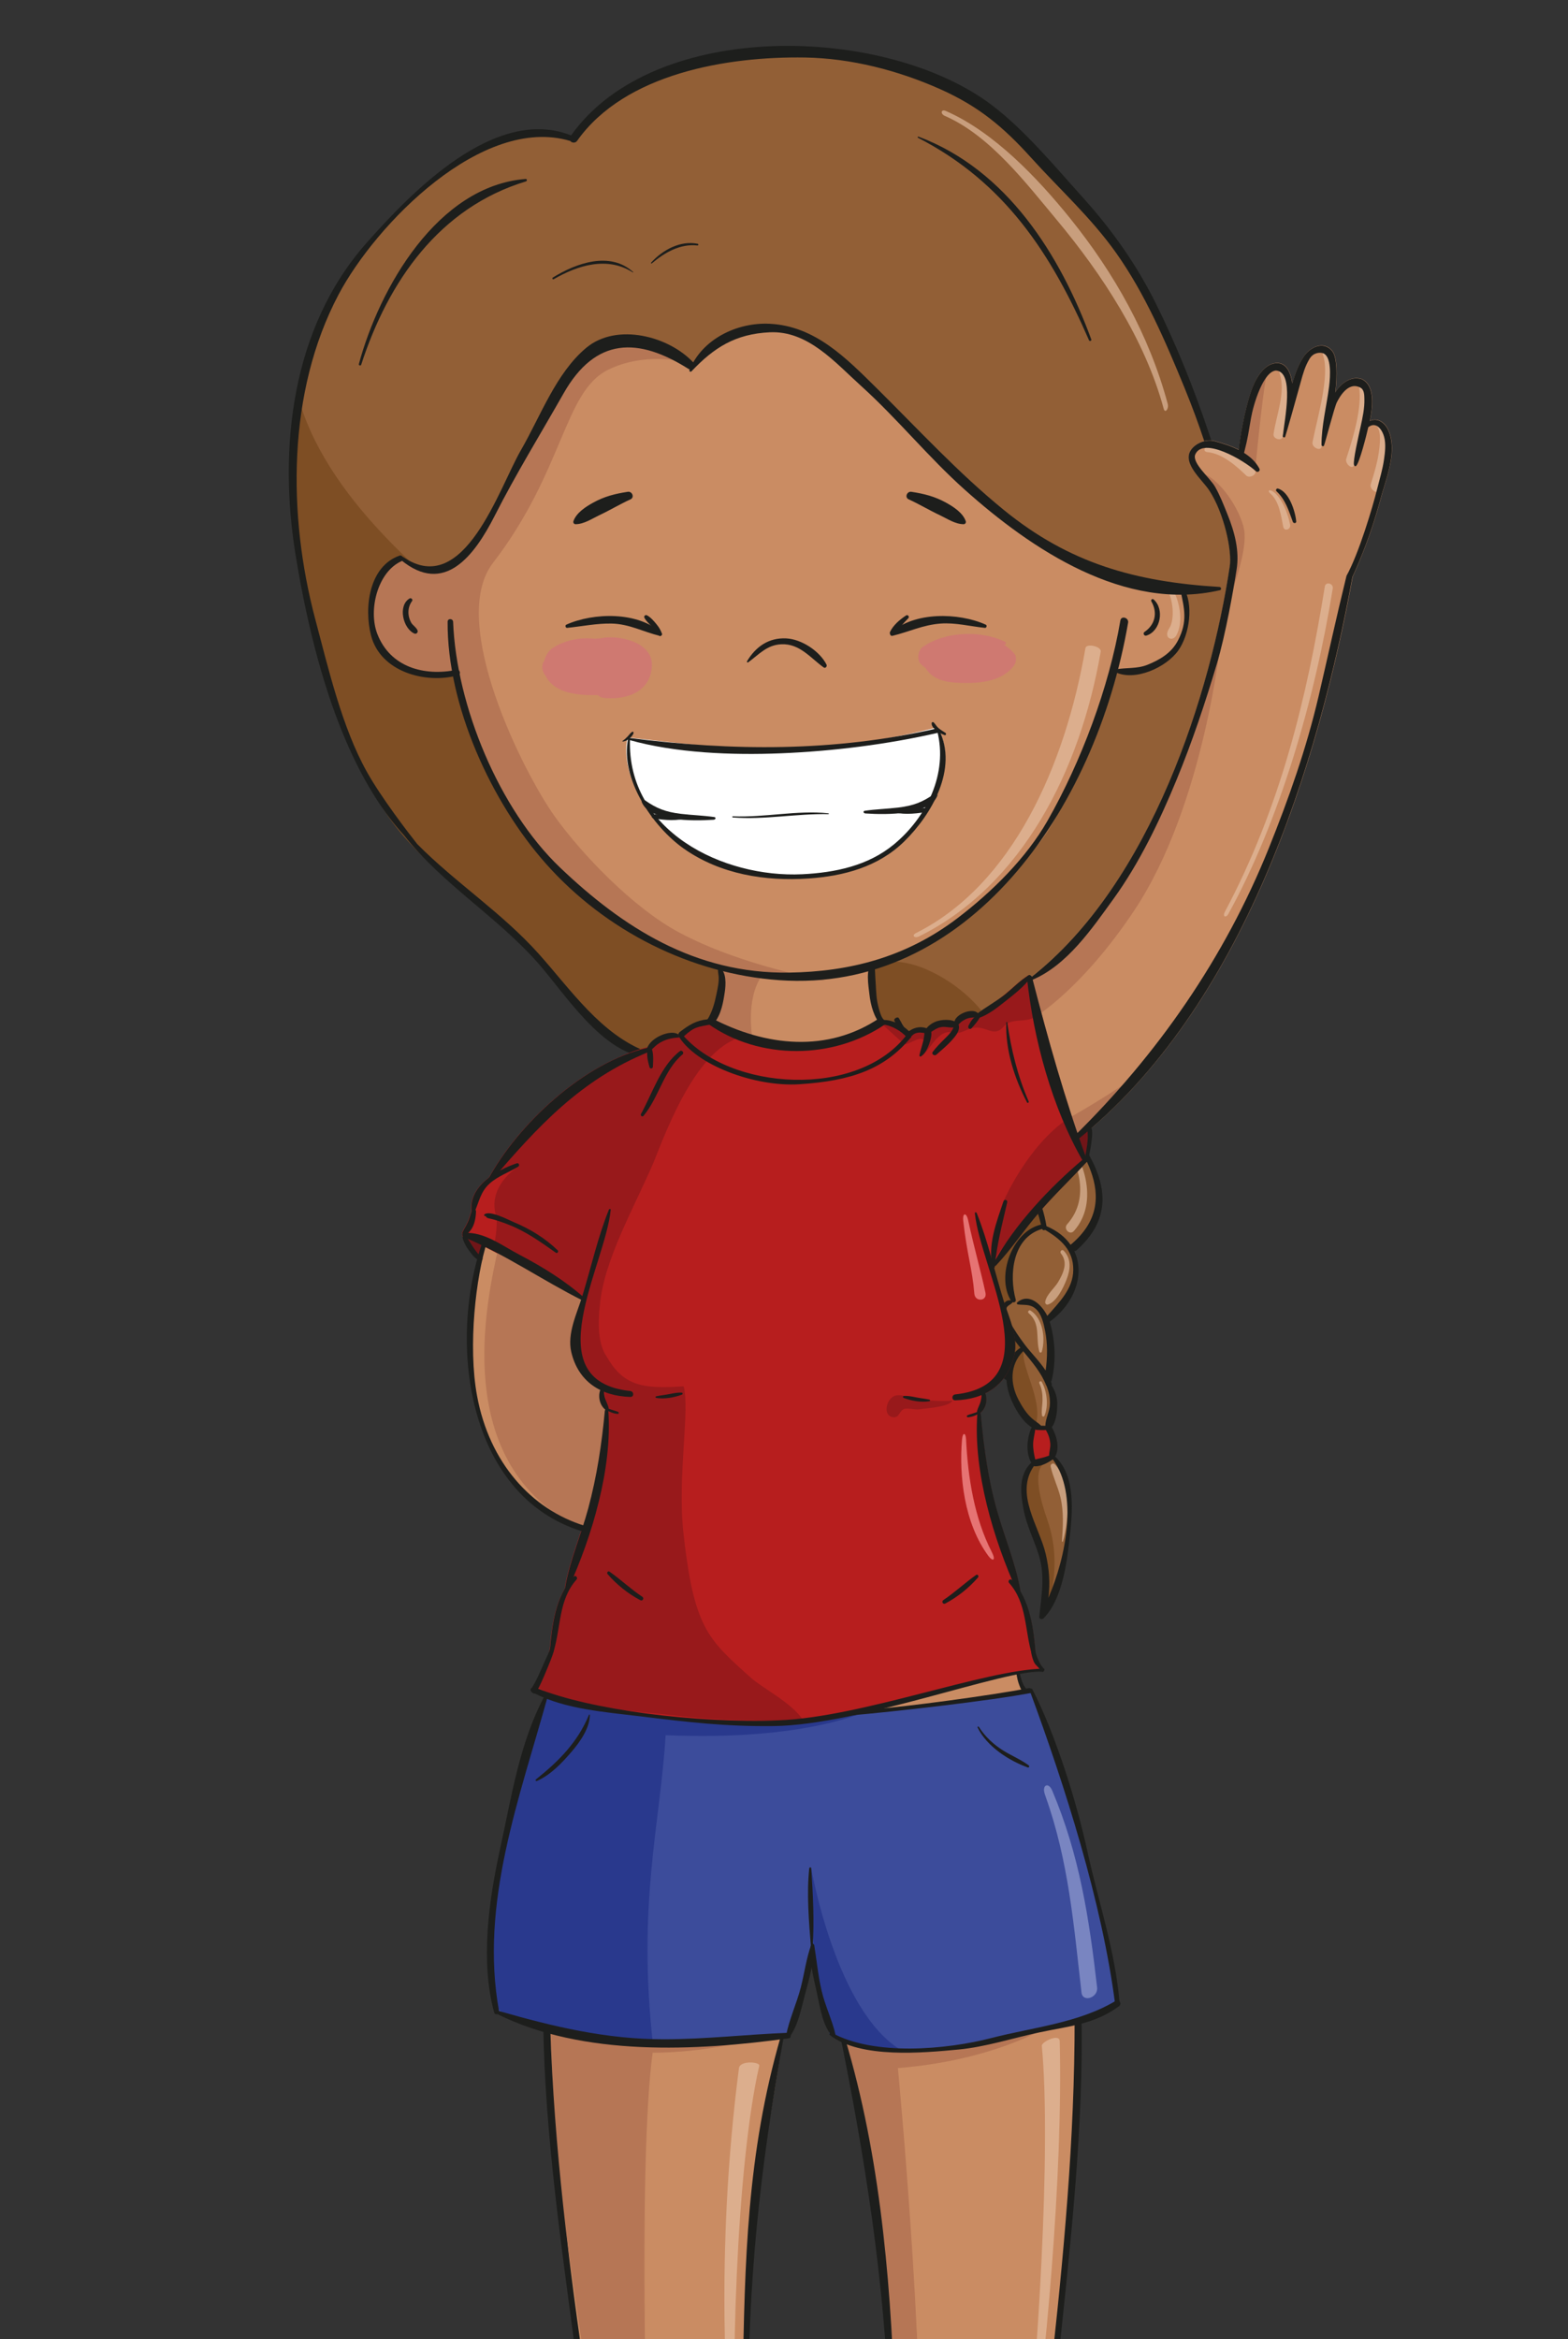 <?xml version="1.0" encoding="utf-8"?>
<!-- Generator: Adobe Illustrator 18.1.0, SVG Export Plug-In . SVG Version: 6.00 Build 0)  -->
<svg version="1.1" id="Capa_1" xmlns="http://www.w3.org/2000/svg" xmlns:xlink="http://www.w3.org/1999/xlink" x="0px" y="0px"
	 viewBox="0 0 302.48 451.06" style="enable-background:new 0 0 302.48 451.06;" xml:space="preserve">
<rect x="0" y="0" width="302.48" height="451.06" fill="#333333" stroke="none"/>
<style type="text/css">
	.st0{opacity:0.72;fill:#424242;}
	.st1{fill:#F5F5F5;}
	.st2{fill:#E0E0E0;}
	.st3{fill:#BDBDBD;}
	.st4{fill:#F57F17;}
	.st5{fill:#616161;}
	.st6{fill:#FDD835;}
	.st7{fill:#FFEE58;}
	.st8{fill:#1D1E1C;}
	.st9{fill:#BA68C8;}
	.st10{fill:#FEF8C5;}
	.st11{fill:#FEF077;}
	.st12{opacity:0.14;fill:#616261;}
	.st13{clip-path:url(#SVGID_2_);}
	.st14{fill:#A2704D;}
	.st15{fill:#8C5D3C;}
	.st16{fill:#1D1D1B;}
	.st17{fill:#EF6D3F;}
	.st18{fill:#DB572E;}
	.st19{opacity:0.3;fill:#F5F5F5;}
	.st20{fill:#5DACBD;}
	.st21{fill:#57A1AD;}
	.st22{fill:#EFE9B4;}
	.st23{fill:#F9F7E1;}
	.st24{fill:#6B432B;}
	.st25{opacity:0.2;fill:#FFFFFF;}
	.st26{fill:#B78767;}
	.st27{opacity:0.3;}
	.st28{fill:#D19384;}
	.st29{fill:#FFFFFF;}
	.st30{fill:#A03C50;}
	.st31{fill:#CB6272;}
	.st32{clip-path:url(#SVGID_4_);}
	.st33{fill:#8E24AA;}
	.st34{clip-path:url(#SVGID_6_);}
	.st35{fill:#4B2504;}
	.st36{fill:#8DCBCF;}
	.st37{clip-path:url(#SVGID_8_);}
	.st38{fill:#7FC4C7;}
	.st39{fill:#C6C5C3;}
	.st40{opacity:0.3;fill:#FFFFFF;enable-background:new    ;}
	.st41{fill:#1F140F;}
	.st42{fill:#7A3481;}
	.st43{clip-path:url(#SVGID_10_);fill:#692872;}
	.st44{fill:#D9A08C;}
	.st45{fill:#E1AC97;}
	.st46{clip-path:url(#SVGID_12_);fill:#692872;}
	.st47{clip-path:url(#SVGID_14_);fill:#692872;}
	.st48{clip-path:url(#SVGID_16_);fill:#692872;}
	.st49{clip-path:url(#SVGID_18_);fill:#D9A08C;}
	.st50{fill:#692872;}
	.st51{clip-path:url(#SVGID_20_);fill:#D9A08C;}
	.st52{clip-path:url(#SVGID_22_);fill:#D9A08C;}
	.st53{clip-path:url(#SVGID_24_);fill:#D9A08C;}
	.st54{fill:#D31876;}
	.st55{fill:#D38E82;}
	.st56{fill:#993B4E;}
	.st57{fill:#C05F6E;}
	.st58{clip-path:url(#SVGID_26_);}
	.st59{clip-path:url(#SVGID_28_);}
	.st60{clip-path:url(#SVGID_30_);fill:#692872;}
	.st61{clip-path:url(#SVGID_32_);fill:#692872;}
	.st62{clip-path:url(#SVGID_34_);fill:#692872;}
	.st63{clip-path:url(#SVGID_36_);fill:#692872;}
	.st64{clip-path:url(#SVGID_38_);fill:#D9A08C;}
	.st65{clip-path:url(#SVGID_40_);fill:#D9A08C;}
	.st66{clip-path:url(#SVGID_42_);fill:#D9A08C;}
	.st67{clip-path:url(#SVGID_44_);fill:#D9A08C;}
	.st68{clip-path:url(#SVGID_46_);}
	.st69{clip-path:url(#SVGID_48_);}
	.st70{clip-path:url(#SVGID_50_);fill:#692872;}
	.st71{clip-path:url(#SVGID_52_);fill:#692872;}
	.st72{clip-path:url(#SVGID_54_);fill:#692872;}
	.st73{clip-path:url(#SVGID_56_);fill:#692872;}
	.st74{clip-path:url(#SVGID_58_);fill:#D9A08C;}
	.st75{clip-path:url(#SVGID_60_);fill:#D9A08C;}
	.st76{clip-path:url(#SVGID_62_);fill:#D9A08C;}
	.st77{clip-path:url(#SVGID_64_);fill:#D9A08C;}
	.st78{fill:#1565C0;}
	.st79{clip-path:url(#SVGID_66_);}
	.st80{fill:#CA8C63;}
	.st81{fill:#B67655;}
	.st82{fill:#3C4C9B;}
	.st83{fill:#29398D;}
	.st84{fill:#DCAE8D;}
	.st85{fill:#7985C1;}
	.st86{fill:#925F36;}
	.st87{fill:#C89E7D;}
	.st88{fill:#7E4E24;}
	.st89{fill:#B71E1E;}
	.st90{opacity:0.3;fill:#FFFFFF;}
	.st91{fill:#98191B;}
	.st92{fill:#E67373;}
	.st93{fill:#701518;}
	.st94{opacity:0.8;fill:#D07475;}
	.st95{clip-path:url(#SVGID_68_);}
	.st96{clip-path:url(#SVGID_70_);}
	.st97{fill:#5D4037;}
	.st98{clip-path:url(#SVGID_72_);}
	.st99{fill:#C79B66;}
	.st100{fill:#7E665F;}
	.st101{fill:#DEC3A2;}
	.st102{fill:#96774D;}
	.st103{fill:#452F28;}
	.st104{fill:#CC9B6B;}
	.st105{fill:#F3B980;}
	.st106{fill:#B68A60;}
	.st107{fill:#1C1C1B;}
	.st108{fill:#FFD600;}
	.st109{fill:#F8B032;}
	.st110{fill:#916036;}
	.st111{fill:#FFEB85;}
	.st112{fill:#BD9E85;}
	.st113{fill:#6E4729;}
	.st114{fill:none;stroke:#E4332A;stroke-miterlimit:10;}
	.st115{fill:#F19004;}
	.st116{fill:#EFEFEF;}
	.st117{fill:#F7D4B2;}
	.st118{fill:#2F1D19;}
	.st119{fill:#1F1412;}
	.st120{fill:#5A4A48;}
	.st121{opacity:0.8;}
	.st122{fill:#DA9085;}
	.st123{fill:#E1F2FC;}
	.st124{fill:#848585;}
	.st125{fill:#CC6273;}
	.st126{fill:#B0B0B0;}
	.st127{fill:#A1877F;}
	.st128{fill:#A13D51;}
	.st129{fill:#E0A0AB;}
	.st130{clip-path:url(#SVGID_74_);}
	.st131{clip-path:url(#SVGID_76_);}
	.st132{clip-path:url(#SVGID_78_);}
</style>
<g>
	<g>
		<defs>
			<rect id="SVGID_67_" x="7.34" y="-509.05" width="302.48" height="451.06"/>
		</defs>
		<clipPath id="SVGID_2_">
			<use xlink:href="#SVGID_67_"  style="overflow:visible;"/>
		</clipPath>
		<g class="st13">
			<g>
				<path class="st29" d="M151.5,24.63c0.3-17.92,0.34-35.85,0.28-53.78l-1.04,0.21c-0.09-0.03-0.19-0.03-0.3,0.03
					c-7.85,4.38-18.4,5.06-26.77,1.63l-1.39-0.2c1.06,11.42,3.33,30.07,5.73,42.31c-0.47,0.23-0.9,0.53-1.25,0.91
					c-0.07,0.07-0.08,0.16-0.07,0.24c-0.79,1.55-0.4,3.65,0.06,5.24c0.34,1.18,1.1,3.15,2.31,3.86c-4.2,3.25-7.32,8.96-10.05,13.41
					c-2.7,4.41-5.58,8.75-5.72,14.15c-0.26,9.96,7.59,13.43,16.63,10.38c0.13,0.07,9.35-6.52,14.45-11.26
					c3.57-3.33,7.14-5.72,9.68-10.13c0.98-0.62,2.06-3.29,2.08-3.32c1.43-2.5,0.75-6.14-0.16-8.66
					C155.24,27.63,153.8,25.01,151.5,24.63z"/>
				<path class="st29" d="M177.88,28.15c-0.9,2.53-2.19,7.22-0.76,9.73c0.02,0.03,0.05,0.02,0.07,0.03
					c1.19,4.98,6.15,8.79,9.72,12.11C192,54.77,197.4,60,203.54,63.36c0.15,0.08,0.3,0.04,0.43-0.03
					c9.04,3.05,15.96-2.65,15.96-10.11c0-5.41-3.64-10.83-6.34-15.24c-2.72-4.45-6.37-11.15-10.57-14.4
					c1.2-0.71,1.96-2.68,2.31-3.86c0.46-1.59,0.84-3.69,0.06-5.24c0.01-0.08,0-0.17-0.07-0.24c-0.36-0.38-0.78-0.68-1.25-0.91
					c2.4-12.24,4.34-42.11,4.34-42.11c-8.38,3.43-18.92,4.52-26.77,0.15c-0.11-0.06-0.21-0.06-0.3-0.03l-1.04-0.21
					c-0.06,17.93,1.76,34.09,2.05,52C180.03,23.52,178.6,26.14,177.88,28.15z"/>
				<path class="st3" d="M132.48-25.25c-2.2,0-7.08-0.85-8.53-1.23c-1.05-0.27-1.01,4.59-0.12,5.94c-0.01,0.53,0.02,1.09,0.13,1.69
					c1.82,9.54,2.95,23.01,4.37,32.93c0.27,1.89,4.58,0.93,6.92,1.73c-0.14-5.75-1.64-19.13-1.68-23.78
					C133.55-9.83,132.69-18.59,132.48-25.25z"/>
				<path class="st3" d="M184.55-27.58c-0.72-0.18-4.18-1.66-4.48-2c0,0-0.25,3.41-0.2,4.67c0.49,14.87,0.81,34.77,2.17,49.38
					l2.79,1.67c1-2.99,0.83-9.67,0.74-13.63c-0.11-4.25-1.05-11.21-1.2-18.01C184.3-8.24,184.87-27.57,184.55-27.58z"/>
				<g>
					<path class="st8" d="M112.11-122.4c-0.02,21.09,2.98,42.55,5.77,63.43c3.31,24.73,5.39,49.97,10.25,74.44
						c0.13,0.66,1.24,0.51,1.17-0.16c-4.88-45.77-15.04-91.54-15.92-137.71C113.37-123.22,112.11-123.23,112.11-122.4L112.11-122.4z
						"/>
				</g>
				<g>
					<path class="st8" d="M169.12-117.99c5.07,24.75,8.9,49.03,9.77,74.33c0.78,22.71,1.32,45.44,2.45,68.13
						c0.02,0.45,0.66,0.44,0.69,0c0.88-11.86-0.37-23.95-1.07-35.8c-0.7-11.92-0.65-23.83-1.06-35.76
						c-0.81-23.61-3.06-48.45-10.22-71.06C169.57-118.5,169.05-118.35,169.12-117.99L169.12-117.99z"/>
				</g>
				<g>
					<path class="st8" d="M214.6-124.17c0.64,46.18-8.02,92.24-11.4,138.16c-0.05,0.67,1.06,0.82,1.17,0.16
						c4.06-24.65,5.19-49.9,7.81-74.73c2.21-20.92,4.4-42.53,3.69-63.58C215.85-124.99,214.59-125,214.6-124.17L214.6-124.17z"/>
				</g>
				<g>
					<path class="st8" d="M184.33-20.05c-1.11,6.15-0.12,12.2,0.38,18.37c0.6,7.46,0.58,14.89,0.14,22.35
						c-0.01,0.22,0.35,0.27,0.38,0.05c2.06-13.63-1.97-27.18-0.65-40.74C184.59-20.15,184.35-20.19,184.33-20.05L184.33-20.05z"/>
				</g>
				<g>
					<path class="st8" d="M214.86,39.12c-3.34-1.32-10.2-1.33-13.41,4.05c-0.11,0.19,0.2,0.34,0.35,0.2
						c1.58-1.4,4.59-3.23,7.36-3.56c1.97-0.24,3.74-0.28,5.65-0.31C215.04,39.5,215.06,39.2,214.86,39.12L214.86,39.12z"/>
				</g>
				<g>
					<path class="st8" d="M210.27,32.72c-3.34-1.32-10.2-1.33-13.41,4.05c-0.11,0.19,0.2,0.34,0.35,0.2
						c1.58-1.4,4.59-3.23,7.36-3.56c1.97-0.24,3.74-0.28,5.65-0.31C210.45,33.1,210.47,32.8,210.27,32.72L210.27,32.72z"/>
				</g>
				<g>
					<path class="st8" d="M146.8-19.31c1.76,13.5-1.83,27.18,0.68,40.73c0.04,0.21,0.4,0.17,0.38-0.05
						c-0.69-7.48-0.76-14.83-0.59-22.34c0.14-6.22,1.1-12.23-0.22-18.38C147.02-19.48,146.78-19.45,146.8-19.31L146.8-19.31z"/>
				</g>
				<g>
					<path class="st3" d="M204.19,52.1c-0.66-1.2-12.1-10.42-14.86-13.57c-2.49-2.88-5.51-7.97-5.51-12.55l-1.79-1.51
						c-1.45-1.17-3.76,1.84-4.68,4.99c-1.05,3.15-2.25,7.23-0.42,9.98c2.49,3.67,9.49,11.05,13.16,13.54
						c3.8,2.36,6.4,4.66,9.55,7.94c1.44,1.57,6.16,2.58,7.95,2.64C207.77,58.25,205.18,53.9,204.19,52.1z"/>
				</g>
				<g>
					<path class="st3" d="M196.84,26.74c4.1-6.85-0.42-11.28-0.42-11.28c-1.45-1.17-3.26,1.55-4.39,1.94
						c3.37,2.97,2.39,6.81,0.45,9.93L196.84,26.74z"/>
				</g>
				<g>
					<path class="st8" d="M181.6,23.94c-2.53,0.29-3.79,3.11-4.57,5.21c-0.92,2.48-1.92,7.37-0.45,9.75
						c0.1,0.17,0.38,0.15,0.43-0.06c0.25-0.96,0.06-1.88,0.03-2.87c-0.06-1.73,0.18-3.46,0.54-5.14c0.61-2.85,1.8-4.96,4.1-6.74
						C181.73,24.06,181.68,23.93,181.6,23.94L181.6,23.94z"/>
				</g>
				<g>
					<path class="st8" d="M176.48,38.29c1.06,5.3,6.44,9.04,10.27,12.43c5.19,4.6,10.85,9.65,17.07,12.79
						c0.54,0.27,0.92-0.44,0.46-0.79c-9.69-7.41-20.93-13.96-27.59-24.52C176.61,38.1,176.46,38.17,176.48,38.29L176.48,38.29z"/>
				</g>
				<g>
					<path class="st8" d="M203.31,23.92c4.9,4.88,8.53,11.7,11.92,17.7c2.17,3.84,3.75,7.53,3.99,11.95
						c0.49,8.9-8.33,11.21-15.11,8.99c-0.65-0.21-0.92,0.81-0.28,1.02c8.46,2.77,15.84-0.71,16.41-10
						c0.32-5.29-3.09-10.53-5.57-14.87c-2.93-5.13-6.13-11.67-11.09-15.12C203.37,23.43,203.14,23.75,203.31,23.92L203.31,23.92z"/>
				</g>
				<g>
					<path class="st8" d="M181.84,36.9c1.5,3.43,4.91,6.11,7.49,8.73c3.58,3.62,7.58,6.95,11.73,9.9c0.23,0.16,0.52-0.21,0.3-0.39
						c-6.64-5.69-14.34-11.02-19.33-18.34C181.95,36.67,181.78,36.77,181.84,36.9L181.84,36.9z"/>
				</g>
				<g>
					<path class="st8" d="M218.4,46.39c-7.03-0.84-13.92,0.59-17.44,8.72c-0.14,0.32,0.31,0.66,0.48,0.37
						c4.38-7.57,10.32-9.04,17.11-8.3c0.14,0.02,0.11-0.56-0.02-0.55L218.4,46.39z"/>
				</g>
				<g>
					<path class="st8" d="M203.42,23.31c-3.36,0.76-6.1,2.76-9.73,3.2c-4.46,0.54-7.86-0.93-11.9-2.39
						c-0.38-0.14-0.59,0.37-0.36,0.63c2.81,3.19,8.35,3.33,12.26,3.06c2.96-0.21,8.58-1.19,9.92-4.25
						C203.66,23.42,203.57,23.28,203.42,23.31L203.42,23.31z"/>
				</g>
				<g>
					<path class="st8" d="M191.73,27.39c1.74,0.4,2.62-2.65,2.84-3.85c0.35-1.93-0.01-5.59-2.08-6.5c-0.25-0.11-0.54,0.07-0.47,0.36
						c0.21,0.84,0.79,1.46,1.12,2.27c0.42,1.03,0.48,2.16,0.41,3.25c-0.05,0.91-0.36,1.85-0.76,2.66c-0.3,0.61-0.87,0.98-1.15,1.59
						C191.61,27.27,191.64,27.37,191.73,27.39L191.73,27.39z"/>
				</g>
				<g>
					<path class="st8" d="M192.64,17.32c1.81-1.09,3.65-1.93,5.7-2.48c2.56-0.69,4.72,0.12,7.22-0.02c0.25-0.01,0.39-0.31,0.21-0.5
						c-3.19-3.19-11-0.46-13.54,2.46C191.97,17.06,192.29,17.53,192.64,17.32L192.64,17.32z"/>
				</g>
				<g>
					<path class="st8" d="M205.33,14.52c0.09,1.77,0.21,3.29-0.24,5.04c-0.24,0.93-0.66,1.79-1.15,2.6c-0.36,0.59-0.79,0.91-1,1.55
						c-0.05,0.16,0.11,0.29,0.26,0.26c1.57-0.39,2.33-2.81,2.75-4.17c0.49-1.6,0.73-3.91-0.18-5.4
						C205.65,14.21,205.31,14.28,205.33,14.52L205.33,14.52z"/>
				</g>
				<g>
					<path class="st3" d="M121.57,47.6c0.73-1.15,10.16-14.7,14.39-19.71c-2.41-0.2-7.17-3.04-7.17-3.04
						c-0.97,1.42-4.59,3.04-7.44,9.19c-2.41,5.2-4.01,6.56-7.08,12.68c-1.84,7.18-0.81,12,0.25,13.37c3.98,5.14,8.2,3.87,6.42,3.93
						C120.31,62.53,117.12,54.6,121.57,47.6z"/>
				</g>
				<g>
					<path class="st8" d="M151.2,24.04c2.53,0.29,3.79,3.11,4.57,5.21c0.92,2.48,1.92,7.37,0.45,9.75c-0.1,0.17-0.38,0.15-0.43-0.06
						c-0.25-0.96-0.06-1.88-0.03-2.87c0.06-1.73-0.18-3.46-0.54-5.14c-0.61-2.85-1.8-4.96-4.1-6.74
						C151.07,24.16,151.12,24.03,151.2,24.04L151.2,24.04z"/>
				</g>
				<g>
					<path class="st8" d="M156.32,38.39c-1.06,5.3-6.44,9.04-10.27,12.43c-5.19,4.6-10.85,9.65-17.07,12.79
						c-0.54,0.27-0.92-0.44-0.46-0.79c9.69-7.41,20.93-13.96,27.59-24.52C156.18,38.2,156.34,38.27,156.32,38.39L156.32,38.39z"/>
				</g>
				<g>
					<path class="st8" d="M150.96,37c-1.5,3.43-4.91,6.11-7.49,8.73c-3.58,3.62-7.58,6.95-11.73,9.9c-0.23,0.16-0.52-0.21-0.3-0.39
						c6.64-5.69,14.34-11.02,19.33-18.34C150.85,36.77,151.02,36.87,150.96,37L150.96,37z"/>
				</g>
				<g>
					<path class="st8" d="M114.4,46.49c7.03-0.84,13.92,0.59,17.44,8.72c0.14,0.32-0.31,0.66-0.48,0.37
						c-4.38-7.57-10.32-9.04-17.11-8.3c-0.14,0.02-0.11-0.56,0.02-0.55L114.4,46.49z"/>
				</g>
				<g>
					<path class="st8" d="M157.93-116.26c-6.5,22.51-6.94,43.33-7.31,66.63c-0.19,11.91,0.38,23.81,0.16,35.73
						c-0.25,12.92-1.35,26.09,0.03,38.97c0.05,0.44,0.69,0.46,0.69,0c0.38-22.64,0.35-45.3,0.22-67.95
						c-0.16-26.05,2.19-47.66,6.78-73.23c0.07-0.36-0.13-0.74-0.23-0.37L157.93-116.26z"/>
				</g>
				<path class="st3" d="M135.25,15.8c0,0-3.88,4.84,0.71,12.09c0,0-5.49-1.4-7.64-3.08c0,0-3.31-5.09-1.37-9.15
					C126.95,15.66,133.25,14.53,135.25,15.8z"/>
				<g>
					<path class="st8" d="M141.28,28.11c-0.24-0.5-0.65-0.78-0.99-1.22c-0.57-0.75-0.82-1.73-1.01-2.64
						c-0.21-1.02-0.11-2.1,0.11-3.1c0.23-1.04,0.97-1.79,1.19-2.8c0.06-0.29-0.21-0.48-0.47-0.36c-2.11,1-2.18,4.58-1.88,6.55
						c0.19,1.21,1.28,4.22,2.96,3.77C141.29,28.29,141.32,28.19,141.28,28.11L141.28,28.11z"/>
				</g>
				<g>
					<path class="st8" d="M140.37,17.73c-2.63-2.83-10.53-5.32-13.62-2.03c-0.17,0.19-0.05,0.49,0.21,0.5
						c1.96,0.05,3.83-0.6,5.85-0.44c2.54,0.2,4.95,1.28,7.14,2.51C140.3,18.47,140.64,18.01,140.37,17.73L140.37,17.73z"/>
				</g>
				<g>
					<path class="st8" d="M127.05,16.03c-0.09,1.77-0.21,3.29,0.24,5.04c0.24,0.93,0.66,1.79,1.15,2.6c0.36,0.59,0.79,0.91,1,1.55
						c0.05,0.16-0.11,0.29-0.26,0.26c-1.57-0.39-2.33-2.81-2.75-4.17c-0.49-1.6-0.73-3.91,0.18-5.4
						C126.72,15.72,127.06,15.79,127.05,16.03L127.05,16.03z"/>
				</g>
				<g>
					<path class="st8" d="M128.65,25.17c1.57,2.03,7.23,3.27,10.05,3.58c3.94,0.43,10.04-0.1,12.71-3.41
						c0.21-0.26,0.03-0.78-0.36-0.63c-3.92,1.53-6.84,2.88-11.21,2.81c-2.14-0.03-3.89-0.21-6.31-0.85
						c-2.52-0.67-4.37-1.95-4.31-1.81L128.65,25.17z"/>
				</g>
				<g>
					<path class="st8" d="M117.94,39.22c3.34-1.32,10.2-1.33,13.41,4.05c0.11,0.19-0.2,0.34-0.35,0.2c-1.58-1.4-4.59-3.23-7.36-3.56
						c-1.97-0.24-3.74-0.28-5.65-0.31C117.76,39.6,117.74,39.3,117.94,39.22L117.94,39.22z"/>
				</g>
				<g>
					<path class="st8" d="M122.53,32.82c3.34-1.32,10.2-1.33,13.41,4.05c0.11,0.19-0.2,0.34-0.35,0.2c-1.58-1.4-4.59-3.23-7.36-3.56
						c-1.97-0.24-3.74-0.28-5.65-0.31C122.35,33.2,122.33,32.9,122.53,32.82L122.53,32.82z"/>
				</g>
				<g>
					<path class="st8" d="M128.79,24.86c-4.9,4.88-7.83,10.87-11.23,16.86c-2.17,3.84-3.75,7.53-3.99,11.95
						c-0.49,8.9,8.33,11.21,15.11,8.99c0.65-0.21,0.92,0.81,0.28,1.02c-8.46,2.77-15.84-0.71-16.41-10
						c-0.32-5.29,3.09-10.53,5.57-14.87c2.93-5.13,5.43-10.83,10.39-14.29c0.21-0.15,0.13-0.02,0.28,0.01L128.79,24.86z"/>
				</g>
			</g>
		</g>
	</g>
</g>
<g>
	<defs>
		<rect id="SVGID_69_" x="0" y="0" width="302.48" height="451.06"/>
	</defs>
	<clipPath id="SVGID_4_">
		<use xlink:href="#SVGID_69_"  style="overflow:visible;"/>
	</clipPath>
	<g class="st32">
		<g>
			<path class="st80" d="M151.54,389.46c0-0.32-0.15-0.44-0.46-0.36c-6,1.53-13.91,1.7-20.12,1.48c-4.43-0.15-22.45-3.4-22.49-3.42
				c-0.39-0.16-0.78-0.31-1.17-0.47c-0.83-0.33-2.23-0.21-2,0.57c0.12,0.39,1.19,21.86,1.37,25.07c0.14,2.55,2.68,18.03,2.98,22.25
				c0.81,11.17,1.48,19.4,2.3,24.59c0.81,5.08,2.8,21.11,3.37,22.01c9.95,5.4,21.41,2.84,27.36-0.55c0.68-0.39,1.37-1.24,1.25-2.26
				c-0.15-1.21-0.01-2.39-0.28-3.57c-0.37-15.5,0.01-24.24,0.57-35.24c0.07-1.37-0.16-2.72-0.18-4.08
				C144.9,430.24,151.65,389.89,151.54,389.46z"/>
			<path class="st81" d="M107.68,419.95c-0.88-3.21-1.12-27.4-1.7-27.79c-1.18-0.78,5.64,0.54,9.84,0.87
				c1.97,0.16,22,0.15,28.67,0.39c0.45,0.02-8.75,2.43-18.59,2.43c-3.05,22.55-0.75,88.46-0.75,88.46l-8.55-1.74L107.68,419.95z"/>
			<path class="st80" d="M162.3,391.45c0-0.32,0.26-0.36,0.57-0.27c6,1.53,15.7,0.9,21.8-0.25c5.33-1,20.81-4.56,20.85-4.58
				c0.39-0.16,0.78-0.31,1.17-0.47c0.83-0.33,1.4-0.23,1.17,0.55c-0.12,0.39-0.3,23.64-0.47,26.85c-0.14,2.55-1.51,17.99-1.81,22.21
				c-0.8,11.09-2.3,19.14-2.51,24.82c-0.19,5.14-1.84,18.98-2.41,19.88c-7.99,5.07-21,2.74-27.46-0.06
				c-0.71-0.31-0.79-2.66-0.67-3.69c0.15-1.21-0.85-24.87-1.61-35.86C170.03,427.87,162.18,391.88,162.3,391.45z"/>
			<path class="st81" d="M172.21,479.47c0.53-48.68-10.02-86.95-9.91-87.38c0-0.32,0.26-0.36,0.57-0.27
				c1.62,0.41,36.15-0.62,38.16-0.49c0.18,0.01-10.12,6.09-27.82,7.48c0,0,5.24,54.67,4.13,83.03L172.21,479.47z"/>
			<g>
				<path class="st8" d="M104.77,386.65c-0.02,21.09,2.98,42.55,5.77,63.43c3.31,24.73,5.39,49.97,10.25,74.44
					c0.13,0.66,1.24,0.51,1.17-0.16c-4.88-45.77-15.04-91.54-15.92-137.71C106.03,385.82,104.78,385.82,104.77,386.65L104.77,386.65
					z"/>
			</g>
			<g>
				<path class="st8" d="M161.78,391.06c5.07,24.75,8.9,49.03,9.77,74.33c0.78,22.71,1.32,45.44,2.45,68.13
					c0.02,0.45,0.66,0.44,0.69,0c0.88-11.86-0.37-23.95-1.07-35.8c-0.7-11.92-0.65-23.83-1.06-35.76
					c-0.81-23.61-3.06-48.45-10.22-71.06C162.23,390.55,161.71,390.69,161.78,391.06L161.78,391.06z"/>
			</g>
			<g>
				<path class="st8" d="M207.27,384.88c0.64,46.18-8.02,92.24-11.4,138.16c-0.05,0.67,1.06,0.82,1.17,0.16
					c4.06-24.65,5.19-49.9,7.81-74.73c2.21-20.92,4.4-42.53,3.69-63.58C208.51,384.06,207.25,384.05,207.27,384.88L207.27,384.88z"
					/>
			</g>
			<path class="st82" d="M203.36,337.14c-2.52-5.09-3.47-11.42-4.73-11.13c-11.14,2.56-29.61,3.43-29.61,3.43s-7.96,2.06-13.81,2.2
				c-4.12,0.09-21.58,2.09-42.96-3.04c-1.11-0.27-4.01-1.31-4.45-1.47c-0.22-0.08-1.6-0.41-1.82-0.46
				c-1.95-0.45-7.88,23.24-8.55,27.6c-0.24,2.04-4.94,27.88-1.66,33.25c0.19,2.32,15.19,5.12,19.86,6.07
				c5.28,1.07,35.87-1.06,36.78-1.39c0.34,0.36,3.63-11.13,4.34-13.78c0.02,0.69,0.05,1.39,0.2,2.09c0.45,2.21,3.07,10.58,3.7,11.84
				c0.21,0.57,5.51,2.08,5.98,2.2c9.26,2.37,20.85-0.66,30.23-2.18c6.5-1.56,17.23-4.31,18.53-6.57
				C216.43,383.98,206.24,345.99,203.36,337.14z"/>
			<path class="st83" d="M128.41,334.62c27.56,1.17,39.05-4.8,39.05-4.8c-21.33,6.49-57.32-1.21-62.04-3.23c0,0-1.77,4.27-2.05,5.11
				c-2.83,8.26-3.54,14.34-5.87,22.77c-2.36,8.53-2.36,16.5-2.63,24.99c-0.1,0.41-0.14,0.82-0.14,1.17c0,0.88,0,1.76,0,2.64
				c0,2.2,1.26,4.43,2.43,4.95c0.33,0.57,0.76,1.01,1.29,1.22c4.14,1.7,8.1,2.13,12.11,2.56c1.54,0.21,5.01,1.51,6.51,1.91
				c0.2,0.05,8.92,0.6,8.92,0.6C122.9,367.06,127.33,352.08,128.41,334.62z"/>
			<g>
				<path class="st8" d="M105.25,326.67c-5,9.17-6.57,19.8-8.79,29.92c-2.17,9.92-3.82,21.61-1.13,31.51
					c0.17,0.61,1.05,0.35,0.94-0.26c-3.8-20.8,4.02-41.24,9.46-60.96C105.81,326.59,105.4,326.4,105.25,326.67L105.25,326.67z"/>
			</g>
			<g>
				<path class="st8" d="M95.93,388.4c16.56,8.24,38.38,7.14,56.23,4.67c0.61-0.08,0.46-1.09-0.14-1.06
					c-8.02,0.31-15.96,1.25-24,1.25c-11.08,0-21.27-2.43-31.83-5.47C95.83,387.69,95.59,388.23,95.93,388.4L95.93,388.4z"/>
			</g>
			<g>
				<path class="st8" d="M156.54,374.89c-0.99,2.67-1.35,5.61-2.06,8.37c-0.79,3.07-2.22,6.11-2.82,9.2
					c-0.08,0.43,0.43,0.63,0.68,0.29c1.67-2.22,2.24-5.53,2.96-8.16c0.82-3.03,1.8-6.47,1.67-9.63
					C156.96,374.69,156.62,374.65,156.54,374.89L156.54,374.89z"/>
			</g>
			<path class="st8" d="M209.76,356.98c-2.08-9.54-6.12-22.49-10.6-31.2c-0.15-0.29-0.65-0.09-0.53,0.22
				c6.78,18.31,13.97,40.92,16.47,60.36c0.07,0.55,0.93,0.58,0.89,0C215.18,376.34,211.89,366.77,209.76,356.98z"/>
			<g>
				<path class="st8" d="M113.62,330.69c-2.2,5.31-5.83,8.94-10.25,12.47c-0.17,0.14,0.05,0.36,0.22,0.28
					c2.65-1.17,4.82-3.47,6.67-5.63c1.62-1.89,3.49-4.5,3.53-7.1C113.79,330.61,113.66,330.61,113.62,330.69L113.62,330.69z"/>
			</g>
			<g>
				<path class="st8" d="M188.59,333.15c1.77,3.62,5.97,6.35,9.68,7.69c0.26,0.09,0.36-0.27,0.17-0.41
					c-1.51-1.12-3.31-1.85-4.91-2.85c-1.87-1.17-3.52-2.7-4.7-4.57C188.73,332.86,188.51,332.99,188.59,333.15L188.59,333.15z"/>
			</g>
			<path class="st83" d="M156.5,360.3c0,0,4.71,27.48,17.4,35.11c0,0-7.69,0.13-13.8-2.95l-3.18-15.6L156.5,360.3z"/>
			<g>
				<path class="st8" d="M156.41,375.24c-0.33,2.93,0.54,6.17,1.16,9.01c0.56,2.53,1.13,6.63,3.1,8.53c0.24,0.23,0.6,0,0.53-0.31
					c-0.63-2.84-2-5.59-2.68-8.48c-0.69-2.92-0.97-5.88-1.44-8.84C157.02,374.73,156.45,374.89,156.41,375.24L156.41,375.24z"/>
			</g>
			<g>
				<path class="st8" d="M160.1,392.46c5.87,4.57,18.05,3.41,24.78,2.78c5.29-0.5,10.51-2.22,15.69-3.32
					c5.65-1.2,10.52-1.53,15.29-5.03c0.62-0.45,0.07-1.47-0.62-1.05c-7.11,4.29-16.08,5.13-24.04,7.19
					c-8.49,2.2-22.54,3.52-30.75-1.03C160.17,391.85,159.83,392.25,160.1,392.46L160.1,392.46z"/>
			</g>
			<g>
				<path class="st8" d="M156.77,375.39c0.34-4.96,0.05-10.13-0.27-15.09c-0.02-0.25-0.36-0.25-0.39,0
					c-0.52,4.93-0.07,10.16,0.32,15.09C156.45,375.6,156.76,375.6,156.77,375.39L156.77,375.39z"/>
			</g>
			<g>
				<path class="st84" d="M200.98,394.52c1.85,19.92-0.85,62.04-3.52,85.48c-0.07,0.6,0.8,0.26,0.8,0.26
					c3.49-24.78,6.8-60.74,6.17-86.64C204.39,392.06,200.9,393.76,200.98,394.52z"/>
			</g>
			<g>
				<path class="st8" d="M150.59,392.79c-6.5,22.51-6.94,43.33-7.31,66.63c-0.19,11.91,0.38,23.81,0.16,35.73
					c-0.25,12.92-1.35,26.09,0.03,38.97c0.05,0.44,0.69,0.46,0.69,0c0.38-22.64,0.35-45.3,0.22-67.95
					c-0.16-26.05,2.19-47.66,6.78-73.23c0.07-0.36-0.13-0.74-0.23-0.37L150.59,392.79z"/>
			</g>
			<g>
				<path class="st84" d="M146.47,398.35c-4.46,19.5-5.65,60.5-4.32,80.87c0.04,0.61-0.84,0.67-0.84,0.67
					c-1.03-15.27-3.5-44.48,1.24-81.06C142.75,397.28,146.64,397.61,146.47,398.35z"/>
			</g>
			<g>
				<path class="st85" d="M201.73,346.52c4.41,12.41,5.4,24.64,6.9,37.73c0.23,1.98,3.23,1,3.01-0.99
					c-1.53-13.38-3.41-25.56-8.66-37.96c-0.72-1.7-2.02-1.1-1.44,0.66L201.73,346.52z"/>
			</g>
		</g>
		<g>
			<path class="st86" d="M240.55,108.38c-3.25-7.62-5.46-17.79-7.78-24.7c-2.86-8.53-6.11-16.61-10.12-24.69
				c-3.71-7.48-8.47-14.23-14.06-20.41c-5.35-5.92-11.05-12.85-17.4-17.69C170.9,5.38,126.22,4,110.15,26.62
				c-14.67-5.8-30.81,11.02-39.37,20.7c-14.45,16.33-16.19,41.82-12.76,62.32c3.41,20.32,9.74,35.57,17.25,47.1
				c6.45,9.89,17.68,17.68,23.03,22.5c5.47,4.92,14.78,18.96,25.38,23.59c0.02,0.91,5.19-2.09,6.35-2.33
				c1.86-0.39,3.38-0.08,4.54-0.57c2.14-0.9,3.45-2.57,5.95-2.7c9.76-0.47,19.8,2.4,33.17,0.32c1.6,3,4.06,5.84,6.88,8.65
				c-1.16,4.2,0.69,10.95,5.31,12.34c-2.01,6.02-2.3,14.9,2.92,19.06c0.06,0.05-0.06,0,0,0c-0.08,0.24-0.35,2.96-0.37,3.22
				c-0.25,4.55,0.77,7.51,3.74,11.51c0.05,0.07-0.06-0.04,0,0c-3.23,3.42-1.37,10.58,2.5,12.93c0.06,0.74,0.94,7.04,5.38,9.47
				c-1.35,0.96-1.89,5.4-0.78,7.3c-2.48,2.37-1.78,5.52-1.2,8.66c0.57,3.1,1.83,6.19,2.74,9.19c1.19,3.92,0.41,6.96,0,10.92
				c-0.03,0.3-0.42,1.16-0.17,1.16c0.05,0.01,0.09-0.01,0.14-0.03c0.06-0.02,0.12-0.04,0.17-0.07c0.01-0.01,0.03-0.01,0.04-0.02
				c3.59-3.58,4.5-10.64,5.02-15.35c0.54-4.89,1.28-11.94-2.74-15.74c-0.02-0.02-0.04-0.01-0.06-0.02c1.01-1.61,0.28-4.18-0.62-5.65
				c0.91-1.25,1.05-3.12,1.05-4.58c0-1.27-0.42-2.44-1.09-3.47c0.03-0.08,0.04-0.18,0.02-0.28c-0.03-0.15-0.09-0.3-0.13-0.45
				c0.03-0.05,0.08-0.08,0.1-0.14c0.91-3.64,0.74-7.78-0.36-11.37c4.85-3.52,6.8-9.17,4.75-13.56c0.14-0.02,0.29-0.07,0.42-0.18
				c8.58-7.6,5.19-15.2-0.41-22.68c-0.31-0.45-0.78-1.38-0.77-1.39c5.56-2.26,7.12-5.92,5.06-11.87c0.18,0.04,0.33-0.7,0.48-0.85
				c6.85-6.63,8.27-15.27,8.26-24.41c-0.01-6.25,1.23-11.47,5.61-16.1c3.27-3.47,4.4-5.19,8.32-7.81
				C247.8,146.62,246.32,124.81,240.55,108.38z"/>
			<path class="st87" d="M225.26,77.87c-3.56-13.22-10.3-25.2-18.83-35.77c-6.19-7.67-14.69-16.65-23.97-20.7
				c-0.93-0.41-1.11,0.55-0.19,0.95c8.7,3.79,15.67,12.97,21.6,20.07c8.73,10.45,17.05,23.16,20.61,36.39
				C224.74,79.8,225.52,78.86,225.26,77.87z"/>
			<g>
				<path class="st87" d="M241.58,130.96c-1.09,4.29-1.14,8.64-2.9,12.78c-1.86,4.39-5.53,6.96-8.53,10.43
					c-0.5,0.58,0.12,1.42,0.82,1.06c8.26-4.28,12.89-15.31,11.27-24.28C242.18,130.62,241.66,130.65,241.58,130.96L241.58,130.96z"
					/>
			</g>
			<g>
				<path class="st87" d="M210.95,200.54c6.84-5.5,5.82-15.91,5.89-23.85c0-0.35-0.53-0.53-0.69-0.19c-1.31,2.92-1.1,6.19-1.11,9.33
					c-0.02,5.5-0.84,9.97-4.6,14.2C210.14,200.38,210.6,200.82,210.95,200.54L210.95,200.54z"/>
			</g>
			<g>
				<path class="st87" d="M207.21,214.75c4.02-1.83,4.02-7.09,2.05-10.5c-0.22-0.39-0.86-0.23-0.85,0.23
					c0.05,1.58,0.57,3.07,0.7,4.64c0.17,2.1-0.97,3.61-2.33,5.08C206.49,214.5,206.85,214.92,207.21,214.75L207.21,214.75z"/>
			</g>
			<g>
				<path class="st87" d="M203.95,218.32c3.94,4.95,6.65,12.47,1.91,17.77c-0.79,0.88,0.51,2.19,1.3,1.3
					c5.02-5.63,1.92-14.69-2.81-19.47C204.08,217.65,203.73,218.04,203.95,218.32L203.95,218.32z"/>
			</g>
			<g>
				<path class="st87" d="M204.66,241.72c1.42,1.76,0.46,3.83-0.54,5.52c-0.71,1.2-2.27,2.42-2.49,3.8
					c-0.05,0.31,0.19,0.63,0.53,0.53c1.65-0.49,3-3.3,3.57-4.77c0.76-1.96,1.01-3.99-0.53-5.61
					C204.86,240.82,204.36,241.35,204.66,241.72L204.66,241.72z"/>
			</g>
			<g>
				<path class="st87" d="M198.42,253.21c2.4,2.05,1.32,4.83,2.08,7.45c0.07,0.24,0.41,0.23,0.47,0c0.76-2.56,0.21-6.41-2.18-7.94
					C198.5,252.54,198.16,252.98,198.42,253.21L198.42,253.21z"/>
			</g>
			<g>
				<path class="st87" d="M200.5,266.77c0.51,1.06,0.63,2.15,0.61,3.32c-0.02,0.97-0.25,1.95-0.09,2.9c0.03,0.2,0.37,0.25,0.45,0.06
					c0.84-1.94,0.51-4.74-0.5-6.55C200.8,266.19,200.35,266.46,200.5,266.77L200.5,266.77z"/>
			</g>
			<g>
				<path class="st88" d="M194.99,264.96c-0.78,1.77,1.14,7.51,4.61,10.29c2.15-4.8-3.29-12.47-1.97-15.15
					c-5.44-7.76-3.71-8.35-2.14-9.4c-3.61-6.75,3.38-14.36,5.77-14.1c-0.26-5.97-9.83-17.7-3.64-27.7c-1.39-1.63-4.48-5.87-5.68-9.5
					c-1.49-4.51-7.15-9.93-13.45-12.55c-8.39-3.67-15.73,1.05-24.13-3.15c-9.44-5.24-20.98-14.69-26.75-24.13
					c-8.92-14.16-14.16-23.6-27.8-34.09c-15.29-11.76-35.84-27.92-41.97-47.81c-1.61,10.65-1.18,21.73,0.48,31.65
					c3.41,20.32,8.53,35.82,16.05,47.35c6.45,9.89,19.52,18.72,24.87,23.54c5.47,4.92,14.17,18.59,24.76,23.22
					c0.02,0.91,5.17-2.99,6.33-3.24c1.85-0.39,3.38-0.08,4.54-0.57c2.14-0.9,3.45-2.57,5.95-2.7c9.76-0.47,19.8,2.4,33.17,0.32
					c1.6,3,4.06,5.84,6.88,8.65c-1.16,4.2,0.69,10.95,5.31,12.34c-2.01,6.02-2.3,14.9,2.92,19.06c-0.08,0.24-0.35,2.96-0.37,3.22
					c-0.25,4.55,0.77,7.51,3.74,11.51C189.27,255.44,191.12,262.61,194.99,264.96z"/>
			</g>
			<g>
				<path class="st8" d="M101.41,34.51c-17.02,1.33-28.22,21.04-32.18,35.68c-0.08,0.3,0.36,0.41,0.45,0.13
					c5.22-16.08,15.09-30.29,31.79-35.34C101.72,34.9,101.68,34.49,101.41,34.51L101.41,34.51z"/>
			</g>
			<g>
				<path class="st8" d="M177.09,26.57c16.7,8.58,25.67,22.28,33,39.07c0.11,0.24,0.52,0.07,0.43-0.18
					c-6.03-16.38-16.28-32.7-33.33-39.11C177.05,26.29,176.96,26.5,177.09,26.57L177.09,26.57z"/>
			</g>
			<g>
				<path class="st8" d="M122.15,52.47c-4.46-4.07-11.01-1.74-15.51,1.06c-0.2,0.12-0.02,0.43,0.18,0.31
					c4.68-2.71,10.37-4.45,15.27-1.3C122.14,52.56,122.18,52.5,122.15,52.47L122.15,52.47z"/>
			</g>
			<g>
				<path class="st8" d="M125.74,50.79c2.48-2.08,5.45-3.83,8.81-3.45c0.19,0.02,0.23-0.29,0.04-0.33c-3.37-0.68-6.78,1.2-8.99,3.64
					C125.52,50.75,125.64,50.87,125.74,50.79L125.74,50.79z"/>
			</g>
			<path class="st88" d="M201.26,282.43c0,0-2.64,0.99,0.77,10.64s-0.48,18.19-0.48,18.19s1.37-6.96-1.86-14.81
				c-3.23-7.86-2.84-13.08-0.25-13.73"/>
			<g>
				<path class="st87" d="M205.05,297.25c1.19-4.16,1.75-11.51-1.59-14.88c-0.34-0.35-0.88,0.01-0.78,0.45
					c0.44,2,1.39,3.87,1.88,5.88c0.68,2.84,0.49,5.65,0.3,8.52C204.85,297.33,205.02,297.35,205.05,297.25L205.05,297.25z"/>
			</g>
			<path class="st89" d="M199.57,275.01c0,0-1.37,5.11,0,7.76l3.36-1.89c0,0,0.28-4.82-0.8-5.63L199.57,275.01z"/>
			<path class="st8" d="M185.77,217.47c-0.09,0.21-0.17,0.44-0.26,0.66c-1.37-1.18-2.64-2.19-3.6-3.89c-1.18-2.1-1.45-4.57-1.1-6.92
				c2.56,2.32,5.5,3.98,8.73,4.17C187.91,213.53,186.51,215.72,185.77,217.47z M191.35,235.21c1.93-3.25,4.91-5.33,5.86-9.03
				c1.31,3.26,2.81,6.56,3.61,9.98c-5.56,1.24-8.69,9.96-5.81,14.63c-0.57-0.16-1.12,0.22-1.48,0.71c-0.1-0.03-0.22-0.03-0.34,0.02
				c-0.26,0.11-0.48,0.26-0.71,0.41c-0.01-0.01-0.01-0.02-0.01-0.03C188.75,246.88,188.1,240.67,191.35,235.21z M194.16,264.6
				c-2.58-3.49-5.12-8.99-1.06-11.91c-0.07,1.11,0.57,2.33,1.03,3.24c0.72,1.42,1.7,2.73,2.74,4.01c-0.04,0.01-0.07,0-0.11,0.02
				C195.06,261.14,194.32,262.8,194.16,264.6z M203.1,281.43c4.91,6.67,2.61,18.68-0.86,26.7c0.36-2.79,0.17-5.58-0.51-8.45
				c-1.27-5.38-6-11.57-2.29-16.96c0.05,0.01,0.07,0.05,0.13,0.05C200.8,282.81,202.12,282.11,203.1,281.43z M202.38,280.7
				c-0.44,0.17-0.88,0.31-1.34,0.43c-0.43,0.11-0.9,0.19-1.33,0.32c-0.24-1.01-0.43-1.95-0.41-3.02c0.02-0.95,0.3-1.86,0.41-2.79
				c0.06,0.06,0.14,0.11,0.25,0.11c0.25,0,0.51,0.02,0.76,0.03c0.04,0,0.09,0.01,0.13,0.01l0.01,0c0.3,0.01,0.61,0,0.91-0.02
				c0.01,0.03,0.01,0.07,0.04,0.1c0.47,0.81,0.73,1.64,0.8,2.57C202.66,279.22,202.38,279.94,202.38,280.7z M202.54,270.65
				c-0.01,1.49-0.85,2.87-0.89,4.31c-0.27-0.01-0.54-0.03-0.81-0.02c-0.46-0.48-1.01-0.78-1.59-1.26c-1.21-1.02-2.07-2.4-2.79-3.78
				c-1.61-3.07-1.66-6.67,0.84-9.25c0.03-0.03,0.03-0.08,0.05-0.12c1.73,2.11,3.52,4.18,4.47,6.63c0.03,0.07,0.06,0.12,0.1,0.17
				C202.33,268.38,202.55,269.44,202.54,270.65z M202.03,253.75c-1.07-2.15-3.5-4.53-5.8-2.59c-0.13,0.11-0.07,0.37,0.11,0.39
				c1.29,0.17,2.35-0.12,3.44,0.83c1.17,1.02,1.54,2.84,1.83,4.27c0.49,2.44,0.46,5.12,0.1,7.64c-1.17-1.78-2.9-3.5-3.97-4.92
				c-1.06-1.42-2.08-2.88-2.92-4.44c-0.42-0.78-0.84-1.74-0.66-2.64c0.11-0.56,0.9-0.69,1.17-1.17c0.31,0.12,0.72-0.1,0.61-0.5
				c-1.3-4.73-0.65-11.95,5.08-13.63c0.1,0.26,0.38,0.3,0.6,0.19c3.02,1.79,5.46,3.94,5.42,7.71
				C207.02,248.52,204.3,251.19,202.03,253.75z M206.55,240.03c-0.01,0.01-0.01,0.02-0.02,0.03c-1.01-1.47-2.56-2.71-4.66-3.61
				c-1.55-9.76-9.36-16.93-4.01-27.12c0.03-0.07,0.03-0.12,0.02-0.18c1.17,1.17,2.48,2.18,3.95,2.99
				C207.78,220.31,217.2,231.14,206.55,240.03z M240.93,108.09c-3.6-11.42-5.47-17.84-7.8-24.77c-2.87-8.56-6.13-16.65-10.14-24.76
				c-3.72-7.51-8.5-14.27-14.1-20.47c-5.36-5.94-11.08-12.88-17.45-17.74c-20.36-15.54-65.16-16.93-81.27,5.76
				c-14.71-5.82-30.89,11.05-39.48,20.76C56.2,63.25,53.67,86.43,57.02,107.01c5.01,30.8,13.61,46.08,20.92,54.07
				c7.38,9.43,18.01,15.7,25.97,24.78c5.08,5.8,12.36,17.38,20.92,18c0.59,0.04,0.62-0.79,0.13-0.97
				c-8.95-3.27-14.84-12.03-20.98-18.89c-7.18-8.03-16.07-13.73-23.5-21.24c-0.02-0.02-0.02-0.03-0.04-0.05
				c-1.62-2.05-6.88-8.86-9.7-13.93c-4.73-8.48-7.37-19.73-9.96-29.52c-5.24-19.82-5.44-43.59,4.53-62.45
				c7.14-13.51,27.71-34.7,44.69-29.63c0.3,0.37,0.97,0.49,1.33-0.02c9.24-13.05,29.09-16.31,43.97-16.07
				c8.85,0.14,17.96,2.49,26.02,6.08c7.39,3.29,12.17,7.24,17.55,13.2c5.6,6.2,11.57,11.54,16.45,18.42
				c5.57,7.86,9.5,17.02,13.14,25.89c3.27,7.98,4.54,12.67,7.3,20.85c1.47,4.36,3.69,11.24,4.63,14.4
				c2.52,8.43,3.75,19.28,2.75,28.52c-1.18,10.87-7.4,15.62-15.59,21.66c-5.13,3.78-7.71,8.72-8.61,14.95
				c-0.51,3.52-0.18,7.18-0.4,10.73c-0.43,7.04-3.22,12.77-7.32,18.34c-0.83-2.11-2.05-4.41-3.63-6.88
				c-1.4-2.19-3.55-7.08-4.93-11.6c-0.08,1.97,1.64,8.13,3.31,10.84c4.61,7.46,9.23,16.99,0.5,20.05c-0.18,0.06-0.29,0.17-0.36,0.3
				c-1.18-1.54-3.19-5.2-3.45-5.3c-5.52-2.21-10.7-12.77-10.7-12.77c-0.32,2.28,2.03,5.27,3.33,7.21c-1.67,1.01-3.58,2.87-5.29,4.93
				c-3.44-1.45-6.27-2.67-9.03-5.04c-0.04-0.07-0.1-0.11-0.17-0.15c-0.24-0.21-0.48-0.41-0.72-0.64c-2.66-2.55-4.91-5.54-6.69-8.74
				c-0.21-0.38-1.06,0.11-0.86,0.49c1.61,3.12,4.43,6.68,7.44,9.68c-1.16,4.21,0.52,11.32,5.16,12.72
				c-2.02,6.04-2.28,14.27,2.96,18.44c0.41,0.33,0.92-0.17,0.58-0.57c-4.17-4.87-4.64-11.89-2.37-17.79
				c0.09-0.08,0.14-0.18,0.12-0.29c0.71-1.77,1.66-3.44,2.85-4.91c1.63-2.02,3.44-5.97,6.26-7.79c0.64,0.92,1.33,1.79,2.1,2.59
				c-0.11-0.02-0.22,0-0.3,0.12c-3.82,5.68-2.5,11.03-0.4,16.44c-0.1,0.02-0.2,0.07-0.25,0.2c-1.99,5.01-6.68,7.92-8.17,13.19
				c-1.38,4.9-0.07,9.64,2.9,13.65c0.05,0.07,0.11,0.12,0.18,0.16c-3.24,3.43-1.31,11.14,2.57,13.5c0.06,0.74,0.19,1.48,0.38,2.21
				c0.49,1.88,2.25,5.51,4.48,6.87c-0.92,1.94-1.2,4.91-0.08,6.81c-2.48,2.38-2.08,5.83-1.5,8.98c0.57,3.1,2.08,5.98,3,8.99
				c1.19,3.93,0.45,7.8,0.04,11.76c-0.03,0.3,0.21,0.44,0.46,0.44c0.05,0.01,0.09-0.01,0.14-0.03c0.06-0.02,0.12-0.04,0.17-0.08
				c0.01-0.01,0.03-0.01,0.04-0.02c3.6-3.59,4.51-10.67,5.04-15.39c0.54-4.9,1.29-11.98-2.75-15.78c-0.02-0.02-0.04-0.01-0.06-0.02
				c1.01-1.61,0.28-4.19-0.62-5.67c0.91-1.25,1.05-3.13,1.05-4.6c0-1.28-0.42-2.45-1.09-3.48c0.03-0.08,0.04-0.18,0.02-0.29
				c-0.03-0.15-0.09-0.3-0.13-0.45c0.03-0.05,0.08-0.08,0.1-0.14c0.91-3.65,0.74-7.8-0.36-11.4c4.87-3.53,6.82-9.2,4.76-13.59
				c0.14-0.02,0.29-0.07,0.42-0.18c8.6-7.62,4.68-15.95-0.93-23.45c0.01,0,0.02,0,0.03-0.01c5.58-2.26,6.87-6.61,4.8-12.58
				c0.18,0.04,0.36,0.01,0.51-0.14c6.87-6.65,8.26-16.03,8.25-25.19c-0.01-6.27,1.24-11.5,5.62-16.15
				c3.28-3.48,7.25-5.98,10.67-9.24C247.75,143.75,247.49,128.93,240.93,108.09z"/>
		</g>
		<path class="st90" d="M231.65,159.03c0,0,0,0.01,0,0.01C231.61,159.08,231.63,159.05,231.65,159.03z"/>
		<g>
			<path class="st80" d="M117.17,271.15c-0.71-0.64-0.97-1.83-0.62-2.82l0.24-0.66l-0.63-0.31c-2.69-1.33-4.43-3.62-5.18-6.81
				c-0.6-2.57,0.45-5.55,1.37-8.17c0.18-0.5,0.35-1,0.51-1.48l0.21-0.64l-0.61-0.31c-3.04-1.53-6.02-3.25-8.91-4.91
				c-3.02-1.74-6.14-3.54-9.34-5.13l-1.01-0.51l-0.12,1.12c-0.2,1.83-1.61,6.36-1.84,8.2c-0.93,7.4-1.39,12.83,0,20.39
				c2.21,11.99,9.75,22.49,20.9,25.67l0.83,0.45l0.29-0.91c0.34-1.08,0.68-2.16,0.97-3.24c1.52-5.63,2.54-11.6,3.21-18.77l0.66-0.61
				L117.17,271.15z"/>
			<path class="st80" d="M267.87,83c-0.78-1.8-2.37-2.5-3.61-1.83c0.02-0.1,0.05-0.19,0.07-0.29c0.37-1.91,1.14-6.52-1.62-7.8
				c-2.11-0.69-3.89,0.86-4.85,2.15c-0.1,0.13-0.16,0.29-0.25,0.43c0.41-3.3,0.35-6.83-0.59-7.99c-1.71-2.08-4.28-0.68-5.42,0.95
				c-1.03,1.48-1.68,3.27-2.29,5.27c-0.34-2.36-1.31-4.13-3.29-3.88c-2.43,0.3-3.96,3.41-4.62,5.31c-1.29,3.67-2.26,9.59-2.41,11.4
				c-1.47-0.74-3.09-1.25-4.62-1.67c-1.78-0.49-3.78,0.44-4.62,1.72c-1.68,2.56,2.22,5.74,3.53,7.73
				c2.86,4.33,4.49,11.72,3.96,14.79c-3.58,23.73-14.82,60.59-38.17,79.02c-0.19-0.45-0.98-0.35-0.92,0.18
				c1.26,11.86,4.84,25.11,10.85,35.47c0.22,0.38,0.87,0.12,0.72-0.3c-0.51-1.4-1-2.8-1.48-4.19
				c32.07-25.83,46.28-73.05,52.71-108.26c3.7-8.14,5.15-14.17,5.71-16.14C267.88,91.06,269.43,86.59,267.87,83z"/>
			<path class="st89" d="M191.9,244.14c0.07,0,0.15-0.03,0.21-0.1c2.99-3.17,5.43-6.88,8.28-10.19c2.91-3.39,6.15-6.46,9.18-9.73
				c0.18-0.19,0.15-0.41,0.02-0.55c-4.26-11.72-7.43-23.09-10.55-35.15c-0.04-0.15-0.14-0.23-0.26-0.29
				c-0.09-0.09-0.24-0.14-0.37-0.07c-0.07,0.04-0.13,0.09-0.2,0.14c-0.01,0.01-0.03,0.02-0.04,0.03c-1.53,0.97-2.82,2.3-4.21,3.44
				c-1.7,1.39-3.39,2.69-5.12,4c-1.05-1.08-4.29,0.31-4.79,1.61c-0.82-0.49-1.64-0.25-2.52-0.2c-1.02,0.06-2.56,1.13-3.23,1.94
				c-1.4-0.48-1.81-0.26-3.1,0.46c-0.87-0.58-3.62-2.67-4.39-2.11c-0.3-0.64-0.41-0.59-0.9-1.12c-0.74-0.81-2.33-2.1-3.51-1.62
				c-0.2,0.08-0.3,0.32-0.13,0.49c0.32,0.33,0.7,0.46,1.1,0.68c-9.07,2.84-18.15,3.41-27.14,0.03c0.01,0,0.02-0.01,0.03-0.01
				c0.52-0.07,0.5-0.93,0-1.02c-2.07-0.38-2.2,0.23-3.07,2.27c-0.02-0.02-5.41,1.34-5.3,2.79c-2.63-0.38-6.21,1.05-7,2.21
				c-12.06,2.74-24.63,14.34-30.57,25c-2.12,1.59-3.68,3.73-3.38,6.43c-0.22,0.68-0.41,1.38-0.69,2.04
				c-0.3,0.71-0.74,1.36-1.08,2.06c-0.07,0.14-0.04,0.28,0.03,0.4c-0.11,0.19-0.06,0.46,0.2,0.58c7.99,3.34,14.96,8.2,22.65,12.08
				c-1.03,3.11-2.68,6.78-1.91,10.08c0.83,3.55,2.83,5.97,5.6,7.34c-0.46,1.26-0.12,2.89,0.93,3.76c0.02,0.01,0.04,0.01,0.06,0.02
				c-0.06,0.05-0.1,0.13-0.11,0.23c-0.6,6.42-1.53,12.58-3.2,18.8c-1.36,5.06-3.52,9.98-4.44,15.13c-0.01,0.07,0.01,0.14,0.04,0.21
				c-2.06,3.44-2.62,7.78-2.96,11.73c-0.22,0.71-0.29,1.8-0.62,2.47c-0.53,1.08-1.76,3.52-1.67,3.64c0.01,0.01-0.79,1.81-0.68,1.84
				c5.9,3.01,15.07,3.95,21.56,4.75c9.23,1.13,16.85,1.55,26.16,1.45c16.74-0.19,37.92-9.34,50.6-10.08c0,0-0.42-0.47-0.86-1.32
				c-0.33-0.64-0.6-1.3-0.8-1.97c-0.34-3.98-0.89-8.38-2.98-11.86c0.03-0.06,0.05-0.13,0.04-0.21c-0.92-5.14-3-10.12-4.45-15.13
				c-1.78-6.18-2.61-12.41-3.2-18.8c-0.01-0.1-0.05-0.18-0.11-0.23c0.02-0.01,0.04-0.01,0.06-0.02c1.06-0.87,1.39-2.49,0.93-3.76
				c2.77-1.37,4.77-3.79,5.6-7.34c0.82-3.53-1.12-7.49-2.12-10.73c-0.62-2.03-1.19-4.08-1.76-6.14c0.06-0.03,0.11-0.08,0.11-0.15
				C191.88,244.27,191.89,244.21,191.9,244.14z"/>
			<g>
				<g>
					<path class="st91" d="M177.37,269.95c-1.62-0.07-3.86-1.62-5.27-0.49c-1.26,0.98-1.6,3.46,0.01,3.81
						c1.33,0.28,1.26-0.91,2.1-1.47c0.56-0.42,2.38,0.12,3.09-0.02c1.12-0.19,5.91-0.42,6.42-1.71
						C182.22,270.33,178.87,270.01,177.37,269.95z"/>
				</g>
			</g>
			<g>
				<path class="st81" d="M116.16,267.36c-3.5-1.19-3.87-3.17-4.84-7.3c-0.77-3.3,0.37-6.67,1.41-9.78
					c-6.2-3.13-10.44-6.48-16.62-9.59c-2.09,9.7-9.69,41.86,16.04,54.09c0.13-0.45,1.48-1.81,1.6-2.27
					c1.68-6.22,3.02-20.66,3.01-20.68C116.5,270.31,115.96,268.51,116.16,267.36z"/>
			</g>
			<g>
				<path class="st91" d="M154.93,331.73c-2.15-3.42-8.37-6.44-10.49-8.56c-7.87-7.08-10.56-9.31-12.58-27.31
					c-1.25-11.16,1.31-24.16,0-28.52c-8.52,0.63-11.8-0.42-14.95-5.93c-1.57-2.36-1.57-6.29-1.18-9.83
					c0.79-8.65,6.69-18.88,10.23-27.14c3.15-7.87,9.05-23.6,18.49-24.78h-1.18c-0.24-1.7-1.2-2.98-2.54-3.94
					c-0.09-0.03-0.18-0.06-0.27-0.09c0.01,0,0.02-0.01,0.03-0.01c0.52-0.07-1.75,1.03-3.27,1.44c-2.25,0.6-3.09,0.99-4,1.43
					c-0.74,0.35-1.25,0.19-1.68,0.9c-0.02-0.09-1.99,0.31-2.08,0.25c-1.34-0.96-3.55,1.07-4.34,2.23
					c-10.42,2.37-25.16,14.01-30.02,25.21c0,0,5.29-2.42,5.05-2.25c-4.42,2.97-5.41,6.73-4.43,9.69c0.27,0.83-0.02,4.59-0.49,5.37
					c7.01,2.71,11.25,6.93,17.06,10.57c-1.03,3.11-2.68,6.78-1.91,10.08c0.88,3.76,3.08,6.25,6.12,7.56
					c0.29,0.13,0.04,1.44,0.78,3.1c-0.06,0.05,0,0-0.01,0.1c-0.6,6.42-0.37,13.17-2.05,19.39c-1.36,5.06-3.78,8.84-4.7,13.99
					c-0.01,0.07-1.63,3.07-1.6,3.13c-2.06,3.44-1.41,5.1-1.76,9.04c-0.22,0.71-0.55,2.41-0.88,3.08c-0.53,1.08-1.32,1.54-1.64,2.7
					c-0.01,0.03-1.66,2.35-1.66,2.38c-0.09,0.19,2.79,1.35,3.03,1.48c5.54,3.04,18.2,3.6,24.39,4.35
					C138.59,331.84,146.71,331.82,154.93,331.73z"/>
			</g>
			<path class="st92" d="M186.77,235.34c-0.34-1.59-1.13-1.52-0.95,0.11c0.73,6.54,1.73,9.14,2.14,14.04
				c0.14,1.63,2.49,1.45,2.15-0.16C189.3,245.44,187.96,240.85,186.77,235.34z"/>
			<path class="st92" d="M191.31,299.27c-3.33-6.49-4.58-14.23-4.95-21.7c-0.07-1.37-0.66-1.39-0.78,0.03
				c-0.59,6.92,0.39,16.16,5.14,22.52C191.44,301.09,192.22,301.05,191.31,299.27z"/>
			<g>
				<path class="st80" d="M197.27,325.98c0.07-0.02,0.13-0.04,0.2-0.06C197.38,325.94,197.32,325.96,197.27,325.98z"/>
				<path class="st80" d="M196.08,322.71c0,0-0.02-0.05-0.05-0.12C196.05,322.63,196.06,322.65,196.08,322.71z"/>
				<path class="st80" d="M166.91,329.94c0,0,26.53-2.85,30.28-3.94c0,0-0.47-1.69-1.11-3.29L166.91,329.94z"/>
				<path class="st80" d="M197.19,326c0,0,0.03-0.01,0.08-0.02C197.24,325.99,197.22,325.99,197.19,326z"/>
				<path class="st80" d="M198.75,325.54c0.03-0.01,0.04-0.01,0.06-0.02C198.79,325.53,198.78,325.54,198.75,325.54z"/>
				<path class="st80" d="M197.47,325.92c0.03-0.01,0.06-0.02,0.09-0.03C197.53,325.9,197.5,325.91,197.47,325.92z"/>
				<path class="st80" d="M198.81,325.53C198.86,325.51,198.86,325.51,198.81,325.53L198.81,325.53z"/>
				<path class="st80" d="M198.74,325.55L198.74,325.55L198.74,325.55z"/>
				<path class="st80" d="M197.56,325.89c0.65-0.19,1.02-0.3,1.19-0.35C198.5,325.62,197.94,325.78,197.56,325.89z"/>
			</g>
			<path class="st84" d="M245.36,94.67c-0.69-0.34-0.77,0.09-0.33,0.47c1.77,1.52,2.11,4.43,2.51,6.44c0.2,0.99,1.53,0.55,1.33-0.44
				C248.34,98.49,246.91,95.44,245.36,94.67z"/>
			<path class="st84" d="M266.66,82.43c-0.71-0.73-1.83-1.01-1.11-0.3c1.2,1.18,0.45,5.24,0.16,6.64c-0.33,1.57-0.81,3.1-1.28,4.63
				c-0.3,0.97,1.4,2.11,1.69,1.14C267.02,91.63,268.86,84.71,266.66,82.43z"/>
			<path class="st84" d="M263.46,75.56c-0.15-1-1.42-1.9-1.27-0.91c0.61,4.12-1.23,9.93-2.48,13.81c-0.31,0.97,1.19,2.2,1.5,1.24
				C262.56,85.5,264.12,80.02,263.46,75.56z"/>
			<path class="st84" d="M256.12,68.36c-0.3-0.96-1.21-0.82-0.89,0.14c1.34,4-1.08,11.94-2.04,16.78c-0.2,0.99,1.57,1.84,1.77,0.85
				C255.96,81.06,257.73,73.47,256.12,68.36z"/>
			<path class="st84" d="M247.82,72.11c-0.34-0.95-1.34-1.15-1-0.2c1.29,3.61-0.61,8.12-1.14,11.79c-0.14,0.99,1.64,1.45,1.79,0.45
				C248.03,80.21,249.21,75.98,247.82,72.11z"/>
			<path class="st84" d="M242.01,90.65c-2.25-2.2-5.47-4.24-8.68-4.51c-1.01-0.09-1.4,0.96-0.39,1.05c2.77,0.24,5.53,2.62,7.44,4.49
				C241.1,92.39,242.74,91.36,242.01,90.65z"/>
			<path class="st84" d="M255.57,113.1c-3.45,21.42-8.56,42.6-19.29,62.75c-0.48,0.9,0.2,1.26,0.69,0.38
				c9.88-17.94,16.66-41.23,20.13-62.75C257.25,112.48,255.73,112.1,255.57,113.1z"/>
			<path class="st93" d="M207.54,219.58l1.67,4.09c0,0,1.89-4.18,0.61-6.15s0,0,0,0L207.54,219.58z"/>
			<g>
				<path class="st91" d="M174.03,201.07c0.5,1.22,3.32-1.6,4.18-0.47c0.71,0.93-0.55,3.11-0.55,3.11c1.64-0.82,3.35-5.64,6.27-4.5
					c0.83,0.33,2.79-0.74,3.46-0.9c2.75-0.79,4.17,1.92,6.14-0.24c1.57-1.97,4.3-0.67,6.27-2.05l-0.73-7.69
					c-0.04,0-2.27,1.24-2.32,1.24c-0.9,0.74-1.75,1.54-2.65,2.27c-1.7,1.39-3.39,2.69-5.12,4c-1.05-1.08-4.29,0.31-4.79,1.61
					c-0.82-0.49-1.64-0.25-2.52-0.2c-1.02,0.06-2.56,1.13-3.23,1.94c-1.4-0.48-1.81-0.26-3.1,0.46c-0.72-0.48-4.44-2.4-5.55-2.58
					C169.83,197.3,173.93,200.81,174.03,201.07z"/>
			</g>
			<path class="st81" d="M199.8,196.02c0,0,8.87-5.26,18.98-20.4c13.57-20.33,16.78-52.53,16.78-52.53s-10.41,44.27-36.49,65.91l0,0
				L199.8,196.02z"/>
			<path class="st91" d="M191.42,243.88c0,0,1.38-10.48,2.17-12.22c0.79-1.75,0,0,0,0s4.52-10.6,12.46-15.97l3.08,8.48l0,0
				C209.14,224.17,192.92,239.26,191.42,243.88"/>
			<path class="st81" d="M206.06,215.68c0,0,8.26-4.54,14.95-9.55l-13.37,13.48L206.06,215.68z"/>
			<g>
				<path class="st81" d="M240,102.14c-0.66-3.67-4.7-10.1-8.5-11.02c2.9,2.76,3.76,6,4.98,9.75c2.75,8.47,0.39,15.26,0.39,15.26
					C238.18,112.85,240.65,105.81,240,102.14z"/>
			</g>
			<path class="st81" d="M242.19,90.04c0,0,1.31-13.56,2.03-17.14c0.71-3.58,0,0,0,0s-2.53,0.55-4.89,14.81L242.19,90.04z"/>
			<path class="st93" d="M92.51,243.1c0,0-2.7-3.83-2.62-4.69l3.44,0.99L92.51,243.1z"/>
			<g>
				<path class="st8" d="M89.34,239.1c0.32,0.81,0.63,1.38,1.14,2.07c0.82,1.11,1.2,1.52,2.04,1.93c0.35,0.17,0.79-0.3,0.45-0.58
					c-1.27-1.05-2.1-2.76-3.06-4.12c-0.22-0.31-0.81-0.13-0.65,0.27L89.34,239.1z"/>
			</g>
			<g>
				<path class="st8" d="M117.46,233.27c-2.17,5.39-3.43,11.16-5.14,16.71c-1,3.24-2.95,7.2-2.12,10.73
					c1.33,5.7,5.68,8.51,11.4,8.68c0.75,0.02,0.71-1.06,0-1.14c-18.4-1.96-4.88-24-3.79-34.94
					C117.84,233.1,117.53,233.1,117.46,233.27L117.46,233.27z"/>
			</g>
			<g>
				<path class="st8" d="M126.57,269.57c1.55,0.28,3.52-0.07,4.98-0.63c0.2-0.08,0.17-0.37-0.05-0.38
					c-0.76-0.05-1.55,0.11-2.29,0.26c-0.88,0.18-1.77,0.26-2.64,0.45C126.42,269.31,126.42,269.54,126.57,269.57L126.57,269.57z"/>
			</g>
			<g>
				<path class="st8" d="M130.83,199.47c-1.42-1.01-5.41,0.58-6.04,2.79c-0.09,0.33,0.17,0.65,0.47,0.47
					c0.56-0.34,0.98-0.88,1.49-1.27c1.87-1.41,3.91-1.31,4.3-1.41c0.33-0.09,0.07-0.11-0.18-0.29L130.83,199.47z"/>
			</g>
			<g>
				<path class="st8" d="M93.79,234.5c-0.01-0.03-0.2,0.31,0.58,0.47c1.28,0.26,2.51,0.73,3.72,1.19c3.34,1.29,6.24,3.37,9.14,5.42
					c0.28,0.2,0.59-0.23,0.36-0.46c-2.4-2.33-5.36-4.14-8.44-5.42c-0.99-0.41-4.66-2.39-5.71-1.5c-0.1,0.09-0.05,0.27,0.08,0.3
					c0.07,0.02,0.15,0.03,0.22,0.05C93.78,234.55,93.8,234.53,93.79,234.5L93.79,234.5z"/>
			</g>
			<g>
				<path class="st8" d="M91,233.48c-0.23,0.68-0.41,1.39-0.69,2.05c-0.3,0.71-0.74,1.36-1.08,2.06c-0.17,0.35,0.18,0.74,0.54,0.54
					c1.57-0.86,2.02-2.87,2.06-4.54C91.83,233.1,91.14,233.04,91,233.48L91,233.48z"/>
			</g>
			<g>
				<path class="st8" d="M89.46,238.56c8.08,3.37,15.11,8.31,22.9,12.21c0.3,0.15,0.65-0.24,0.37-0.48
					c-3.73-3.32-8.12-6.02-12.54-8.33c-3.2-1.66-6.84-4.5-10.62-4.18C89.1,237.82,89.05,238.39,89.46,238.56L89.46,238.56z"/>
			</g>
			<g>
				<path class="st8" d="M131.18,202.69c-3.69,2.78-5.35,8.21-7.53,12.13c-0.16,0.3,0.25,0.65,0.48,0.37
					c2.98-3.56,3.92-8.84,7.54-11.86C132.03,203.03,131.55,202.41,131.18,202.69L131.18,202.69z"/>
			</g>
			<g>
				<path class="st8" d="M125.12,201.91c-0.56,1.16-0.15,2.72,0.18,3.9c0.1,0.37,0.63,0.28,0.65-0.09c0.05-1.18,0.19-2.73-0.36-3.81
					C125.5,201.73,125.21,201.73,125.12,201.91L125.12,201.91z"/>
			</g>
			<g>
				<path class="st8" d="M91.49,233.85c0.96-2.09,1.16-3.99,2.97-5.62c1.58-1.42,3.71-2.15,5.51-3.25c0.34-0.21,0.12-0.78-0.27-0.65
					c-3.91,1.32-9.48,4.47-8.68,9.46C91.05,234,91.4,234.05,91.49,233.85L91.49,233.85z"/>
			</g>
			<g>
				<path class="st8" d="M94.64,227.85c9.05-10.55,17.36-19.69,30.57-25.02c0.48-0.19,0.31-0.9-0.22-0.78
					c-12.23,2.75-25.01,14.64-30.85,25.41C93.97,227.77,94.39,228.13,94.64,227.85L94.64,227.85z"/>
			</g>
			<g>
				<path class="st8" d="M115.97,267.65c-0.7,1.3-0.41,3.2,0.76,4.16c0.29,0.24,0.76,0.02,0.66-0.38c-0.15-0.58-0.44-1.11-0.63-1.67
					c-0.21-0.6-0.28-1.34-0.24-1.96C116.54,267.51,116.1,267.4,115.97,267.65L115.97,267.65z"/>
			</g>
			<g>
				<path class="st8" d="M116.68,272.07c-0.6,6.42-1.53,12.58-3.2,18.8c-1.36,5.06-3.52,9.98-4.44,15.13
					c-0.06,0.36,0.46,0.64,0.63,0.27c4.56-10.05,8.47-23.08,7.68-34.2C117.31,271.64,116.72,271.65,116.68,272.07L116.68,272.07z"/>
			</g>
			<g>
				<path class="st8" d="M110.66,304.05c-3.56,3.77-4.18,9.48-4.6,14.44c-0.04,0.42,0.58,0.46,0.7,0.09
					c1.48-4.75,0.93-10.02,4.46-13.98C111.55,304.23,111.01,303.68,110.66,304.05L110.66,304.05z"/>
			</g>
			<g>
				<path class="st8" d="M106.45,316.33c-0.11,1.31-0.62,2.51-1.19,3.68c-0.53,1.08-1.95,4.7-2.86,5.68c-0.31,0.34,0.6,1.2,0.91,0.8
					c0.83-1.06,2.48-5.25,2.98-6.5c0.46-1.16,0.93-2.48,0.47-3.71C106.7,316.11,106.46,316.14,106.45,316.33L106.45,316.33z"/>
			</g>
			<g>
				<path class="st8" d="M117.21,303.56c1.78,2.04,3.92,3.76,6.32,5.03c0.44,0.23,0.79-0.39,0.38-0.66
					c-2.22-1.48-4.15-3.32-6.33-4.85C117.28,302.87,116.99,303.31,117.21,303.56L117.21,303.56z"/>
			</g>
			<g>
				<path class="st8" d="M116.91,271.85c0.67,0.44,1.46,0.76,2.26,0.81c0.19,0.01,0.28-0.29,0.1-0.37c-0.71-0.32-1.48-0.4-2.16-0.79
					C116.89,271.39,116.7,271.71,116.91,271.85L116.91,271.85z"/>
			</g>
			<g>
				<path class="st8" d="M93.17,239.25c-6.87,19.35-3.21,49.22,19.18,56.07c0.64,0.2,1.1-0.88,0.45-1.08
					c-10.33-3.17-18.4-12.21-20.77-25.05c-1.79-9.69-0.22-23.09,1.96-29.83C94.15,238.89,93.32,238.83,93.17,239.25L93.17,239.25z"
					/>
			</g>
			<g>
				<path class="st8" d="M188.41,233.92c2.17,5.39,3.43,11.16,5.14,16.71c1,3.24,2.95,7.2,2.12,10.73c-1.33,5.7-5.68,8.51-11.4,8.68
					c-0.75,0.02-0.71-1.06,0-1.14c18.4-1.96,4.88-24,3.79-34.94C188.04,233.74,188.34,233.74,188.41,233.92L188.41,233.92z"/>
			</g>
			<g>
				<path class="st8" d="M179.31,270.21c-1.55,0.28-3.52-0.07-4.98-0.63c-0.2-0.08-0.17-0.37,0.05-0.38
					c0.76-0.05,1.55,0.11,2.29,0.26c0.88,0.18,1.77,0.26,2.64,0.45C179.45,269.95,179.46,270.19,179.31,270.21L179.31,270.21z"/>
			</g>
			<g>
				<path class="st8" d="M189.36,268.44c0.04,0.57-0.04,1.17-0.17,1.73c-0.15,0.66-0.53,1.25-0.7,1.91
					c-0.1,0.41,0.36,0.62,0.66,0.38c1.17-0.96,1.46-2.86,0.76-4.16C189.77,268.04,189.34,268.15,189.36,268.44L189.36,268.44z"/>
			</g>
			<g>
				<path class="st8" d="M188.53,272.72c-0.78,11.12,3.13,24.15,7.68,34.2c0.17,0.38,0.69,0.09,0.63-0.27
					c-0.92-5.14-3-10.12-4.44-15.13c-1.78-6.18-2.61-12.41-3.2-18.8C189.16,272.29,188.56,272.28,188.53,272.72L188.53,272.72z"/>
			</g>
			<g>
				<path class="st8" d="M194.66,305.25c3.53,3.96,2.97,9.22,4.46,13.98c0.12,0.37,0.74,0.32,0.7-0.09
					c-0.42-4.96-1.04-10.67-4.6-14.44C194.87,304.32,194.33,304.87,194.66,305.25L194.66,305.25z"/>
			</g>
			<g>
				<path class="st8" d="M199.11,316.93c-0.4,0.99-0.19,2.02,0.13,3.01c0.4,1.23,0.66,1.03,1.44,2.07c0.31,0.42,0.68,0.6,0.74,0
					c0.02-0.25-0.39-0.47-0.83-1.32c-0.61-1.18-1.02-2.4-1.15-3.72C199.41,316.78,199.18,316.76,199.11,316.93L199.11,316.93z"/>
			</g>
			<g>
				<path class="st8" d="M188.3,303.72c-2.18,1.53-4.11,3.37-6.33,4.85c-0.41,0.27-0.05,0.89,0.38,0.66
					c2.39-1.27,4.54-2.99,6.32-5.03C188.88,303.96,188.6,303.51,188.3,303.72L188.3,303.72z"/>
			</g>
			<g>
				<path class="st8" d="M188.77,272.15c-0.69,0.38-1.46,0.47-2.16,0.79c-0.18,0.08-0.09,0.38,0.1,0.37
					c0.8-0.06,1.59-0.37,2.26-0.81C189.18,272.35,188.99,272.03,188.77,272.15L188.77,272.15z"/>
			</g>
			<g>
				<path class="st8" d="M103.11,326.54c5.93,3.08,13.83,3.64,20.39,4.44c9.23,1.13,16.43,1.99,25.74,1.88
					c16.74-0.19,44.94-11.1,51.89-10.47c0.26,0.02,0.53-0.62,0.21-0.61c-11.47,0.23-34.98,9.34-51.09,9.97
					c-15.85,0.62-36.45-2.01-46.74-6.22C103.02,325.33,103.11,326.54,103.11,326.54z"/>
			</g>
			<g>
				<path class="st8" d="M192.14,244.04c2.99-3.17,5.43-6.88,8.28-10.19c2.91-3.39,6.15-6.46,9.18-9.73
					c0.38-0.41-0.19-0.96-0.61-0.61c-6.44,5.43-13.31,12.68-17.35,20.14C191.47,243.97,191.89,244.31,192.14,244.04L192.14,244.04z"
					/>
			</g>
			<g>
				<path class="st8" d="M209.68,223.71c-4.28-11.77-7.47-23.18-10.6-35.3c-0.14-0.53-1.03-0.43-0.97,0.13
					c1.26,11.86,4.84,25.11,10.85,35.47C209.18,224.39,209.84,224.14,209.68,223.71L209.68,223.71z"/>
			</g>
			<g>
				<path class="st8" d="M198.46,188.06c-1.64,0.98-2.98,2.4-4.45,3.6c-1.81,1.48-3.9,2.55-5.72,3.99c-0.33,0.26,0.03,0.82,0.41,0.7
					c1.84-0.6,3.48-1.87,4.98-3.06c1.82-1.44,3.82-2.94,5.19-4.83C199.04,188.22,198.7,187.92,198.46,188.06L198.46,188.06z"/>
			</g>
			<g>
				<path class="st8" d="M191.9,244.34c0.38-4.34,1.44-8.26,2.4-12.49c0.11-0.47-0.56-0.65-0.71-0.2c-1.3,3.84-3.19,8.65-2.05,12.73
					C191.6,244.6,191.89,244.54,191.9,244.34L191.9,244.34z"/>
			</g>
			<path class="st8" d="M179.29,198.5c-1.7-0.8-3.15-0.36-4.44,0.73c-0.25,0.21-0.05,1.02,0.24,0.96c0.82-0.15,0.86-0.75,1.67-0.97
				c0.95-0.25,1.2,0.06,2.12,0C179.17,199.2,179.56,198.62,179.29,198.5z"/>
			<g>
				<path class="st8" d="M177.67,203.72c0.78-0.53,1.22-1.43,1.54-2.3c0.22-0.61,0.89-2.47,0.09-2.92
					c-0.75-0.43-0.96,0.62-1.01,1.16c-0.13,1.34-0.66,2.53-0.92,3.83C177.32,203.64,177.5,203.83,177.67,203.72L177.67,203.72z"/>
			</g>
			<g>
				<path class="st8" d="M178.78,199.45c1.02-0.39,1.68-1.23,2.83-1.39c0.99-0.14,1.99,0.3,2.92-0.04c0.34-0.13,0.35-0.6,0.08-0.8
					c-0.86-0.66-2.44-0.62-3.46-0.4c-1.15,0.24-2.41,1.08-2.83,2.2C178.2,199.3,178.5,199.56,178.78,199.45L178.78,199.45z"/>
			</g>
			<g>
				<path class="st8" d="M184.06,197.71c-0.22,1.09-1.16,1.95-1.91,2.7c-0.78,0.77-1.56,1.56-2.22,2.44
					c-0.32,0.42,0.34,0.86,0.7,0.54c0.99-0.89,2.02-1.71,2.91-2.7c0.7-0.78,1.68-1.85,1.42-2.98
					C184.86,197.27,184.15,197.25,184.06,197.71L184.06,197.71z"/>
			</g>
			<g>
				<path class="st8" d="M184.7,197.7c0.25-0.12,0.4-0.34,0.6-0.52c0.27-0.25,0.61-0.45,0.94-0.62c0.72-0.37,1.56-0.33,2.34-0.41
					c0.24-0.03,0.4-0.25,0.28-0.48c-0.97-1.82-5.51,0.26-4.61,1.91C184.33,197.75,184.54,197.77,184.7,197.7L184.7,197.7z"/>
			</g>
			<g>
				<path class="st8" d="M188.76,195.68c-0.91,0.31-1.57,1.35-1.95,2.18c-0.16,0.36,0.27,0.77,0.58,0.45
					c0.61-0.64,1.28-1.44,1.69-2.22C189.19,195.89,189.01,195.6,188.76,195.68L188.76,195.68z"/>
			</g>
			<g>
				<path class="st8" d="M246.24,94.73c1.74,1.63,2.36,3.72,3.16,5.91c0.12,0.33,0.69,0.31,0.65-0.09
					c-0.18-1.94-1.36-5.72-3.51-6.33C246.25,94.13,246.02,94.52,246.24,94.73L246.24,94.73z"/>
			</g>
			<path class="st8" d="M266.62,95.13c1.23-4.03,2.78-8.51,1.22-12.09c-0.78-1.8-2.37-2.5-3.61-1.83c0.02-0.1,0.05-0.19,0.07-0.29
				c0.37-1.91,1.14-6.52-1.62-7.8c-2.11-0.69-3.89,0.86-4.85,2.15c-0.1,0.13-0.16,0.29-0.25,0.43c0.41-3.3,0.35-6.83-0.59-7.99
				c-1.71-2.08-4.28-0.68-5.42,0.95c-1.03,1.48-1.68,3.27-2.29,5.27c-0.34-2.36-1.31-4.13-3.29-3.88c-2.43,0.3-3.96,3.41-4.62,5.31
				c-1.29,3.67-2.26,9.59-2.41,11.4c-1.47-0.74-3.09-1.25-4.62-1.67c-1.78-0.49-3.78,0.44-4.62,1.72c-1.68,2.56,2.22,5.74,3.53,7.73
				c2.86,4.33,4.49,11.72,3.96,14.79c-3.59,23.81-14.9,60.84-38.4,79.21c-0.21,0.16,0.02,0.55,0.26,0.45
				c6.78-2.82,11.6-9.94,15.77-15.7c4.96-6.86,8.9-15.06,12.12-22.89c3.02-7.32,5.54-14.87,7.8-22.45
				c1.66-5.58,3.17-14.11,3.78-18.07c0.6-3.64-0.37-7.27-1.75-10.68c-0.73-1.82-1.43-3.63-2.4-5.34c-0.96-1.69-4.48-4.55-3.82-6.21
				c1.51-3.51,9.32,1.06,11.72,3.23c0.35,0.32,0.88-0.08,0.66-0.51c-0.7-1.31-1.75-2.27-2.96-3.03c0.78-3.02,0.87-4.06,1.34-6.72
				c0.46-2.65,2.38-9.01,4.82-9.16c3.59,0.25,1.67,9.33,1.31,12.67c-0.02,0.19,0.37,0.32,0.45,0.12c0.18-0.45,2.39-8.29,3.01-10.58
				c0.45-1.64,0.84-3.06,1.7-4.47c0.76-1.25,2-1.27,2.61-1.08c1.62,0.59,1.43,4.28,1.16,6.45c-0.47,3.7-1.47,7.51-1.46,11.23
				c0,0.24,0.37,0.37,0.48,0.13c0.21-0.47,2.02-7.47,2.49-8.37c0.43-0.83,2.13-4.1,4.54-2.8c0.77,0.42,0.74,1.47,0.76,2.14
				c0.06,1.81-0.35,3.64-0.73,5.39c-0.35,1.63-1.52,6.63-1.27,7.39c0,0,0.18,0.4,0.43,0.14c0.66-0.69,1.97-5.87,2.32-7.43
				c1.3-1.06,2.55,0.06,3.05,1.83c0.39,1.38,0.18,3.06-0.02,4.44c-0.26,1.83-0.8,3.6-1.25,5.39c-0.96,3.87-3.61,12.72-5.98,17
				c-2.07,8.46-3.63,15.71-5.38,23.21c-2.36,10.1-5.75,19.72-9.62,29.34c-8.51,21.13-21.48,39.81-37.7,55.68
				c-0.43,0.42,0.2,1,0.64,0.64c32.41-25.74,46.74-73.27,53.2-108.66C264.61,103.13,266.05,97.09,266.62,95.13z"/>
			<g>
				<path class="st8" d="M209.83,223.84c0.33-1.23,0.59-2.45,0.73-3.71c0.11-0.99,0.32-2.4-0.3-3.24c-0.09-0.12-0.26-0.11-0.31,0.04
					c-0.28,0.84-0.06,1.84-0.12,2.73c-0.08,1.34-0.36,2.7-0.61,4.01C209.13,224.07,209.72,224.24,209.83,223.84L209.83,223.84z"/>
			</g>
			<g>
				<path class="st8" d="M196.08,322.71c0.11,0.81,0.28,1.58,0.57,2.31c0.22,0.57,0.5,1.41,1.3,1.52c0.11,0.02,0.26-0.08,0.25-0.19
					c-0.03-0.58-0.54-0.99-0.78-1.48c-0.36-0.74-0.56-1.59-0.77-2.41C196.6,322.22,196.04,322.44,196.08,322.71L196.08,322.71z"/>
			</g>
			<g>
				<path class="st8" d="M194.13,197.16c-0.23,5.24,1.58,10.83,3.99,15.43c0.11,0.21,0.41,0.03,0.32-0.19
					c-2.12-4.84-3.39-10.06-4.14-15.27C194.28,197.03,194.13,197.06,194.13,197.16L194.13,197.16z"/>
			</g>
			<g>
				<path class="st80" d="M168.42,193.14c0.14-1.95-0.29-7.09-0.29-7.09c-0.26-3.58-0.5-3.12-4.77-4.41
					c-3.81-1.15-7.59-0.93-11.5-0.55c-2.38,0.23-6.99-0.05-9.1,1.23c-3.56,2.15-3.82,7.47-4.17,11.15c-0.08,0.83-1.38,2.44-1.38,3.6
					c0.01,1.02,9.16,4.5,12.43,5.03c3.2,0.51,7-0.04,10.05-0.89c1.5-0.42,9.04-3.17,10.11-4.14
					C170.63,196.63,168.45,193.22,168.42,193.14z"/>
				<g>
					<path class="st8" d="M168.2,185.54c-1.22,1.44-0.69,4.38-0.48,6.22c0.22,2.02,0.91,4.63,2.3,5.92c0.2,0.19,0.85-0.84,0.57-0.98
						c-0.54-0.26-1.04-1.89-1.36-3.56c-0.24-1.31-0.25-3.08-0.36-4.42c-0.08-1.02-0.01-2.1-0.32-3.07
						C168.49,185.47,168.33,185.39,168.2,185.54L168.2,185.54z"/>
				</g>
				<g>
					<path class="st8" d="M136.5,196.56c-2.28,0.24-3.63,1.13-5.36,2.45c-0.68,0.52,0.14,1.42,0.78,0.84
						c2.09-1.91,2.62-1.77,5.21-2.3c0.5-0.1,0.22-0.54-0.2-0.58L136.5,196.56z"/>
				</g>
				<g>
					<path class="st8" d="M170.59,196.7c1.54,0,3.84,0.98,5.05,2.52c0.53,0.68-0.18,1.47-0.73,0.81c-0.94-1.13-2.94-2.33-4.58-2.45
						c-0.51-0.04-0.69-0.58-0.26-0.62L170.59,196.7z"/>
				</g>
				<g>
					<path class="st8" d="M130.88,199.76c3.27,5.59,14.73,9.88,23.32,9.33c10.04-0.64,16.46-2.95,21.43-8.93
						c0.39-0.47-0.29-1.17-0.65-0.69c-9.46,12.51-34.29,10.87-43.45-0.09C131.22,199.01,130.67,199.33,130.88,199.76L130.88,199.76z
						"/>
				</g>
				<path class="st81" d="M145.15,200.28c0,0-1.37-7.5,1.75-12.02l-7.79-2.08c1.28,4.23-1.48,11.71-1.99,11.37L145.15,200.28z"/>
				<g>
					<path class="st8" d="M138.55,186.69c-0.12,0.53,0.03,1.02,0.08,1.56c0.09,1.12-0.18,2.28-0.4,3.37
						c-0.36,1.78-0.84,3.55-1.81,5.08c-0.44,0.7,0.93,1.09,1.39,0.52c1.34-1.65,1.72-3.99,2.01-5.95c0.18-1.21,0.4-3.91-1.03-4.66
						C138.71,186.55,138.57,186.6,138.55,186.69L138.55,186.69z"/>
				</g>
				<g>
					<path class="st8" d="M136.62,197.45c9.94,7.04,24.14,6.88,34.1,0.1l-0.99-1.27c-10.07,6.84-22.11,5.49-32.46,0.05
						C136.61,195.98,136.03,197.03,136.62,197.45L136.62,197.45z"/>
				</g>
			</g>
			<path class="st8" d="M198.53,325.53c-7.39,1.44-24.13,3.65-29.83,4.05c-1.14,0.08-4.7,1.23-4.7,1.23
				c7.72-0.64,27.34-2.85,35.11-4.38C199.49,326.35,198.9,325.46,198.53,325.53z"/>
		</g>
		<g>
			<path class="st80" d="M228.92,115.69c-0.82-3.14-6.15-2.64-12.52-3.24c-1.42-0.13-3.23-1.47-4.33-1.78
				c-7.2-2.02-25.38-16.26-42.73-33.93c-0.3-0.24-6.73-7.59-10.32-9.5c-1.42-0.93-2.87-1.74-4.33-2.41c-0.39-0.2-0.78-0.4-1.18-0.58
				c0,0,0,0-0.01,0l0,0c-0.55-0.25-1.11-0.51-1.68-0.72c-1.05-0.4-1.92-0.51-2.63-0.41c-0.97-0.14-1.92-0.2-2.86-0.14
				c-5.59,0.36-12.69,9.79-14.67,7.07c-0.29-1.19-1.49-2.1-4.17-3.12c-2.17-0.82-7.22-2.24-9.5-1.26
				c-4.47,1.94-5.15-0.02-11.47,12.07c-3.18,6.08-6.31,12.89-10.73,21.04c-1.78,3.28-6.2,10.09-10.88,11.34
				c-3.61,0.96-7.69-3.92-9.67-1.36c-7.58,9.83-2.59,18.48,5.19,20.94c1.22,0.65,6.83,0.7,7.09-0.51c1.21,1.56,1.27,5.09,1.84,6.96
				c1.38,4.51,5.95,14.54,5.98,14.56c3.82,8.98,22.59,32.17,46.7,36.53c10.52,1.91,13.2,2.36,23.6,0
				c10.19-2.31,16.41-6.09,22.93-12.76c7.34-7.51,11.48-9.4,16.17-18.85c2.38-4.8,6.19-13.14,8.32-17.98
				c0.23-0.51,1.51-6.28,2.52-8.09c2.84,0.86,5.71,0.08,7.65-1.42C227.95,124.43,229.79,119.04,228.92,115.69z"/>
			<path class="st81" d="M131.67,69.73c-0.29-1.19-1.49-2.1-4.17-3.12c-2.17-0.82-7.22-2.24-9.5-1.26
				c-4.47,1.94-5.15-0.02-11.47,12.07c-3.18,6.08-6.31,12.89-10.73,21.04c-1.78,3.28-6.2,10.09-10.88,11.34
				c-3.61,0.96-7.69-3.92-9.67-1.36c-7.58,9.83-2.59,18.48,5.19,20.94c1.22,0.65,6.83,0.7,7.09-0.51c1.21,1.56,1.27,5.09,1.84,6.96
				c1.38,4.51,5.95,14.54,5.98,14.56c3.82,8.98,20.99,38.8,63.81,38.64c0,0-15.88-2.62-28.26-9.27c-8.74-4.7-18.57-14.91-23.87-22.3
				c-6.07-8.47-20.67-37.55-11.95-48.88c13.65-17.74,13.72-33.02,22.15-37.23C124.18,67.86,131.67,69.73,131.67,69.73z"/>
			<g>
				<path class="st8" d="M222.11,115.98c1.24,2.15,0.74,4.48-1.32,5.88c-0.39,0.26-0.07,0.85,0.36,0.71
					c2.74-0.86,3.53-5.1,1.39-6.97C222.28,115.37,221.95,115.7,222.11,115.98L222.11,115.98z"/>
			</g>
			<g>
				<path class="st8" d="M77.37,108c8.33,6.85,14.11-0.76,18.08-8.57c4.08-8.04,8.81-15.71,13.26-23.55
					c6.2-10.92,14.42-10.86,24.12-4.73c0.76,0.48,1.56-0.56,0.96-1.2c-4.72-5.11-14.77-7.78-20.67-2.9
					c-5.86,4.86-8.88,13.29-12.63,19.76c-4.22,7.29-10.93,28.66-22.67,20.63C77.48,107.21,77.05,107.73,77.37,108L77.37,108z"/>
			</g>
			<g>
				<path class="st8" d="M77.07,107.15c-5.91,2.08-6.87,10.08-5.49,15.41c1.83,7.04,10.55,9.37,16.75,7.67
					c0.68-0.18,0.41-1.19-0.27-1.05c-6.24,1.26-12.78-0.5-15.27-6.93c-1.78-4.59,0.04-12,4.7-14.05
					C78.07,107.94,77.67,106.94,77.07,107.15L77.07,107.15z"/>
			</g>
			<g>
				<path class="st8" d="M79.01,115.41c-2.32,1.39-1.27,5.84,0.96,6.78c0.15,0.06,0.37,0,0.48-0.12c0.54-0.59-0.8-1.45-1.07-1.9
					c-0.8-1.34-0.81-3.02,0.11-4.26C79.71,115.61,79.31,115.23,79.01,115.41L79.01,115.41z"/>
			</g>
			<path class="st84" d="M209.39,124.99c-3.93,22.72-14.09,45.63-32.68,54.94c-0.91,0.45-0.31,1.09,0.6,0.64
				c19.79-9.82,31.04-31.83,35.03-54.91C212.51,124.66,209.56,123.99,209.39,124.99z"/>
			<g>
				<path class="st84" d="M225.6,114.62c0.81,2.07,0.88,5.14-0.04,6.54c-1.23,1.87,0.64,2.71,1.38,1.34
					c1.36-2.53,0.59-6.06-0.3-8.08C226.01,112.98,225.06,113.25,225.6,114.62z"/>
			</g>
			<g>
				<path class="st8" d="M227.68,113.68c0.83,3.79,1.42,6.17-0.41,9.78c-1.22,2.42-3.51,3.78-5.94,4.75c-2,0.8-4.08,0.5-6.13,0.88
					c-0.23,0.04-0.29,0.4-0.08,0.51c3.82,1.87,9.85-0.88,12.18-4.16c2.19-3.09,3.02-8.91,0.97-12.23c-0.06-0.09-0.21-0.02-0.21,0.08
					L227.68,113.68z"/>
			</g>
			<g>
				<path class="st8" d="M133.38,71.62c4.37-4.62,8.52-7.23,15.11-7.54c7.39-0.35,12.64,5.86,17.66,10.38
					c6.99,6.31,12.92,13.69,19.95,19.97c12.9,11.53,30.9,23.62,49.22,19.39c0.36-0.08,0.28-0.61-0.07-0.63
					c-16.22-0.99-28.95-4.53-41.62-14.86c-8.85-7.21-16.4-15.45-24.5-23.46c-5.94-5.87-11.9-11.98-20.6-12.43
					c-6.38-0.33-13.1,2.97-15.53,8.94C132.9,71.6,133.22,71.78,133.38,71.62L133.38,71.62z"/>
			</g>
			<g>
				<path class="st8" d="M86.35,119.89c-0.11,16.1,8.37,34.75,18.99,46.7c11.51,12.95,27.96,21.22,44.97,22.43
					c36.11,2.56,60.99-32.35,67.31-68.93c0.17-0.97-1.32-1.43-1.49-0.44c-2.18,12.87-7.58,27.26-14.04,38.6
					c-4.14,7.26-10.74,13.74-17.34,18.78c-10.07,7.69-21.07,10.35-32.47,10.53c-18.25,0.29-32.23-8.81-44.24-20.26
					c-11.77-11.23-20.01-31.23-20.63-47.38C87.38,119.24,86.35,119.21,86.35,119.89L86.35,119.89z"/>
			</g>
			<g>
				<g>
					<path class="st8" d="M111.01,101.09c1.64,0,3.17-1.06,4.61-1.74c2.03-0.95,3.97-2.13,6-3.05c0.84-0.38,0.33-1.59-0.51-1.46
						c-2.46,0.38-4.49,0.88-6.7,2.1c-1.43,0.79-3.23,1.95-3.79,3.56C110.52,100.76,110.72,101.09,111.01,101.09L111.01,101.09z"/>
				</g>
				<g>
					<path class="st8" d="M185.91,101.09c-1.64,0-3.17-1.06-4.61-1.74c-2.03-0.95-3.97-2.13-6-3.05c-0.84-0.38-0.33-1.59,0.51-1.46
						c2.46,0.38,4.49,0.88,6.7,2.1c1.43,0.79,3.23,1.95,3.79,3.56C186.4,100.76,186.2,101.09,185.91,101.09L185.91,101.09z"/>
				</g>
				<g>
					<path class="st8" d="M144.33,127.73c2.11-1.54,3.61-3.38,6.44-3.49c3.51-0.14,5.59,2.65,8.12,4.47
						c0.35,0.25,0.72-0.22,0.55-0.55c-1.33-2.61-4.8-4.9-7.77-5.05c-3.34-0.17-5.87,1.57-7.56,4.4
						C144.02,127.64,144.19,127.83,144.33,127.73L144.33,127.73z"/>
				</g>
				<path class="st94" d="M115.83,123.1c-0.36,0.01-0.71,0.04-1.06,0.08c-2.91-0.34-5.93,0.31-8.15,1.78
					c-0.8,0.53-1.37,1.45-1.63,2.46c-0.66,0.89-0.4,2.14,0.25,2.88c0.07,0.16,0.14,0.32,0.23,0.46c1.59,2.44,4.46,2.99,6.8,3.21
					c0.8,0.07,1.87,0.12,3.01,0.06c0.28,0.26,0.62,0.47,1.06,0.53c3.52,0.45,9.12-0.51,9.41-6.12
					C126.02,123.7,119.07,122.34,115.83,123.1z"/>
				<path class="st94" d="M195.62,125.98c-0.57-0.65-1.23-1.19-1.94-1.66c0.05,0,0.1,0,0.15,0.01c0.27,0.03,0.29-0.47,0.06-0.57
					c-3.39-1.62-7.42-1.85-10.96-1.1c-0.19,0.04-0.42,0.1-0.66,0.18c-1.6,0.42-3.09,1.08-4.32,1.96c-0.84,0.6-1.14,2.4-0.33,3.25
					c0.28,0.29,0.6,0.51,0.91,0.74c1.61,2.78,5.15,2.88,7.59,2.92c3.04,0.05,7.3-0.36,9.51-3.39
					C196.08,127.67,196.16,126.58,195.62,125.98z"/>
				<g>
					<path class="st8" d="M109.41,121.08c2.87-0.29,5.64-0.88,8.54-0.83c3.42,0.06,6.11,1.59,9.32,2.37
						c0.31,0.08,0.58-0.32,0.32-0.56c-4.46-4.15-13.09-3.96-18.34-1.6C108.95,120.59,109.09,121.11,109.41,121.08L109.41,121.08z"/>
				</g>
				<g>
					<path class="st8" d="M190.16,120.46c-5.25-2.36-13.89-2.54-18.34,1.6c-0.25,0.24,0.01,0.63,0.32,0.56
						c3.24-0.78,5.9-2.12,9.32-2.37c2.88-0.21,5.69,0.54,8.54,0.83C190.32,121.11,190.46,120.59,190.16,120.46L190.16,120.46z"/>
				</g>
				<g>
					<path class="st8" d="M127.69,122.2c-0.21-0.65-0.56-1.22-0.99-1.75c-0.51-0.64-1.17-1.41-1.89-1.79
						c-0.32-0.17-0.67,0.17-0.49,0.49c0.68,1.26,2.11,1.97,2.74,3.32C127.22,122.83,127.81,122.57,127.69,122.2L127.69,122.2z"/>
				</g>
				<g>
					<path class="st8" d="M172.35,122.37c1.01-0.99,1.86-2.15,2.87-3.15c0.28-0.27-0.09-0.76-0.42-0.54
						c-1.2,0.79-2.48,1.85-3.11,3.19C171.5,122.28,171.99,122.71,172.35,122.37L172.35,122.37z"/>
				</g>
				<g>
					<path class="st29" d="M181.18,140.79c-0.01-0.01-0.02-0.01-0.03-0.02c-0.1-0.25-0.36-0.49-0.69-0.41
						c-25.47,6.28-39.29,4.09-59.19,1.87c-0.04,0-0.06,0.02-0.09,0.03c-0.03,0.01-0.05,0.01-0.07,0.02
						c-0.03,0.02-0.04,0.05-0.06,0.09c-0.01,0.02-0.03,0.03-0.04,0.06c-1.46,7.33,4.78,16.43,10.74,20.56
						c7.54,5.22,14.83,6.46,23.85,6.03c7.49-0.36,14.3-2.52,19.63-7.91C180.24,156.03,184.45,147.51,181.18,140.79z"/>
					<g>
						<g>
							<path class="st8" d="M121.31,142.68c9.07,2.56,19.96,2.97,29.34,2.59c9.93-0.4,20.5-1.71,30.18-3.93
								c0.54-0.12,0.31-0.95-0.23-0.83c-19.69,4.5-39.35,4.34-59.24,1.79C121.13,142.27,121.1,142.62,121.31,142.68L121.31,142.68z"
								/>
						</g>
					</g>
					<g>
						<g>
							<path class="st8" d="M121.17,142.44c-1.59,7.68,4.72,16.99,10.78,21.24c7.02,4.92,15.67,6.31,24.05,5.73
								c6.79-0.47,13.41-2.24,18.4-7.11c5.38-5.25,10.41-14.05,6.79-21.48c-0.11-0.22-0.44-0.06-0.39,0.16
								c2.09,8.15-1.99,16.59-8.35,21.85c-4.98,4.13-11.37,5.45-17.68,5.76c-15.27,0.74-33.89-8.31-33.24-26.1
								C121.56,142.28,121.21,142.22,121.17,142.44L121.17,142.44z"/>
						</g>
					</g>
					<g>
						<g>
							<path class="st8" d="M120.14,143c0.46-0.06,0.81-0.2,1.17-0.5c0.36-0.3,0.81-0.7,0.91-1.18c0.03-0.15-0.12-0.26-0.25-0.19
								c-0.35,0.18-0.57,0.56-0.84,0.84c-0.3,0.32-0.66,0.66-1.02,0.9C120.05,142.9,120.06,143.01,120.14,143L120.14,143z"/>
						</g>
					</g>
					<g>
						<g>
							<path class="st8" d="M179.73,139.41c-0.09,0.57,0.43,1.08,0.83,1.41c0.5,0.41,1.05,0.71,1.65,0.94
								c0.26,0.1,0.4-0.29,0.18-0.43c-0.45-0.29-0.92-0.57-1.33-0.91c-0.39-0.32-0.6-0.77-0.95-1.11
								C180,139.2,179.76,139.24,179.73,139.41L179.73,139.41z"/>
						</g>
					</g>
					<g>
						<path class="st8" d="M123.79,154.65c1.45,3.74,9.75,3.71,13.88,3.43c0.38-0.03,0.53-0.45,0.1-0.52
							c-2.13-0.31-4.29-0.36-6.44-0.62c-2.99-0.36-4.72-1.08-6.87-2.58C124.17,154.17,123.68,154.37,123.79,154.65L123.79,154.65z"
							/>
					</g>
					<g>
						<path class="st8" d="M126.14,157.82c2.18,0.38,4.62,0.54,6.7-0.14c0.31-0.1,0.23-0.48-0.09-0.52
							c-2.09-0.28-4.17,0.15-6.31-0.11C125.74,156.95,125.42,157.7,126.14,157.82L126.14,157.82z"/>
					</g>
					<g>
						<path class="st8" d="M180.82,153.44c-1.45,3.74-9.75,3.71-13.88,3.43c-0.38-0.03-0.53-0.45-0.1-0.52
							c2.13-0.31,4.29-0.36,6.44-0.62c2.99-0.36,4.72-1.08,6.87-2.58C180.44,152.96,180.93,153.16,180.82,153.44L180.82,153.44z"/>
					</g>
					<g>
						<path class="st8" d="M178.47,156.61c-2.18,0.38-4.62,0.54-6.7-0.14c-0.31-0.1-0.23-0.48,0.09-0.52
							c2.09-0.28,4.17,0.15,6.31-0.11C178.88,155.75,179.19,156.49,178.47,156.61L178.47,156.61z"/>
					</g>
					<g>
						<g>
							<path class="st8" d="M141.37,157.64c6.15,0.48,12.29-0.76,18.45-0.64c0.1,0,0.1-0.15,0-0.16
								c-6.14-0.63-12.29,0.84-18.45,0.58C141.23,157.42,141.23,157.63,141.37,157.64L141.37,157.64z"/>
						</g>
					</g>
				</g>
			</g>
		</g>
	</g>
</g>
</svg>
